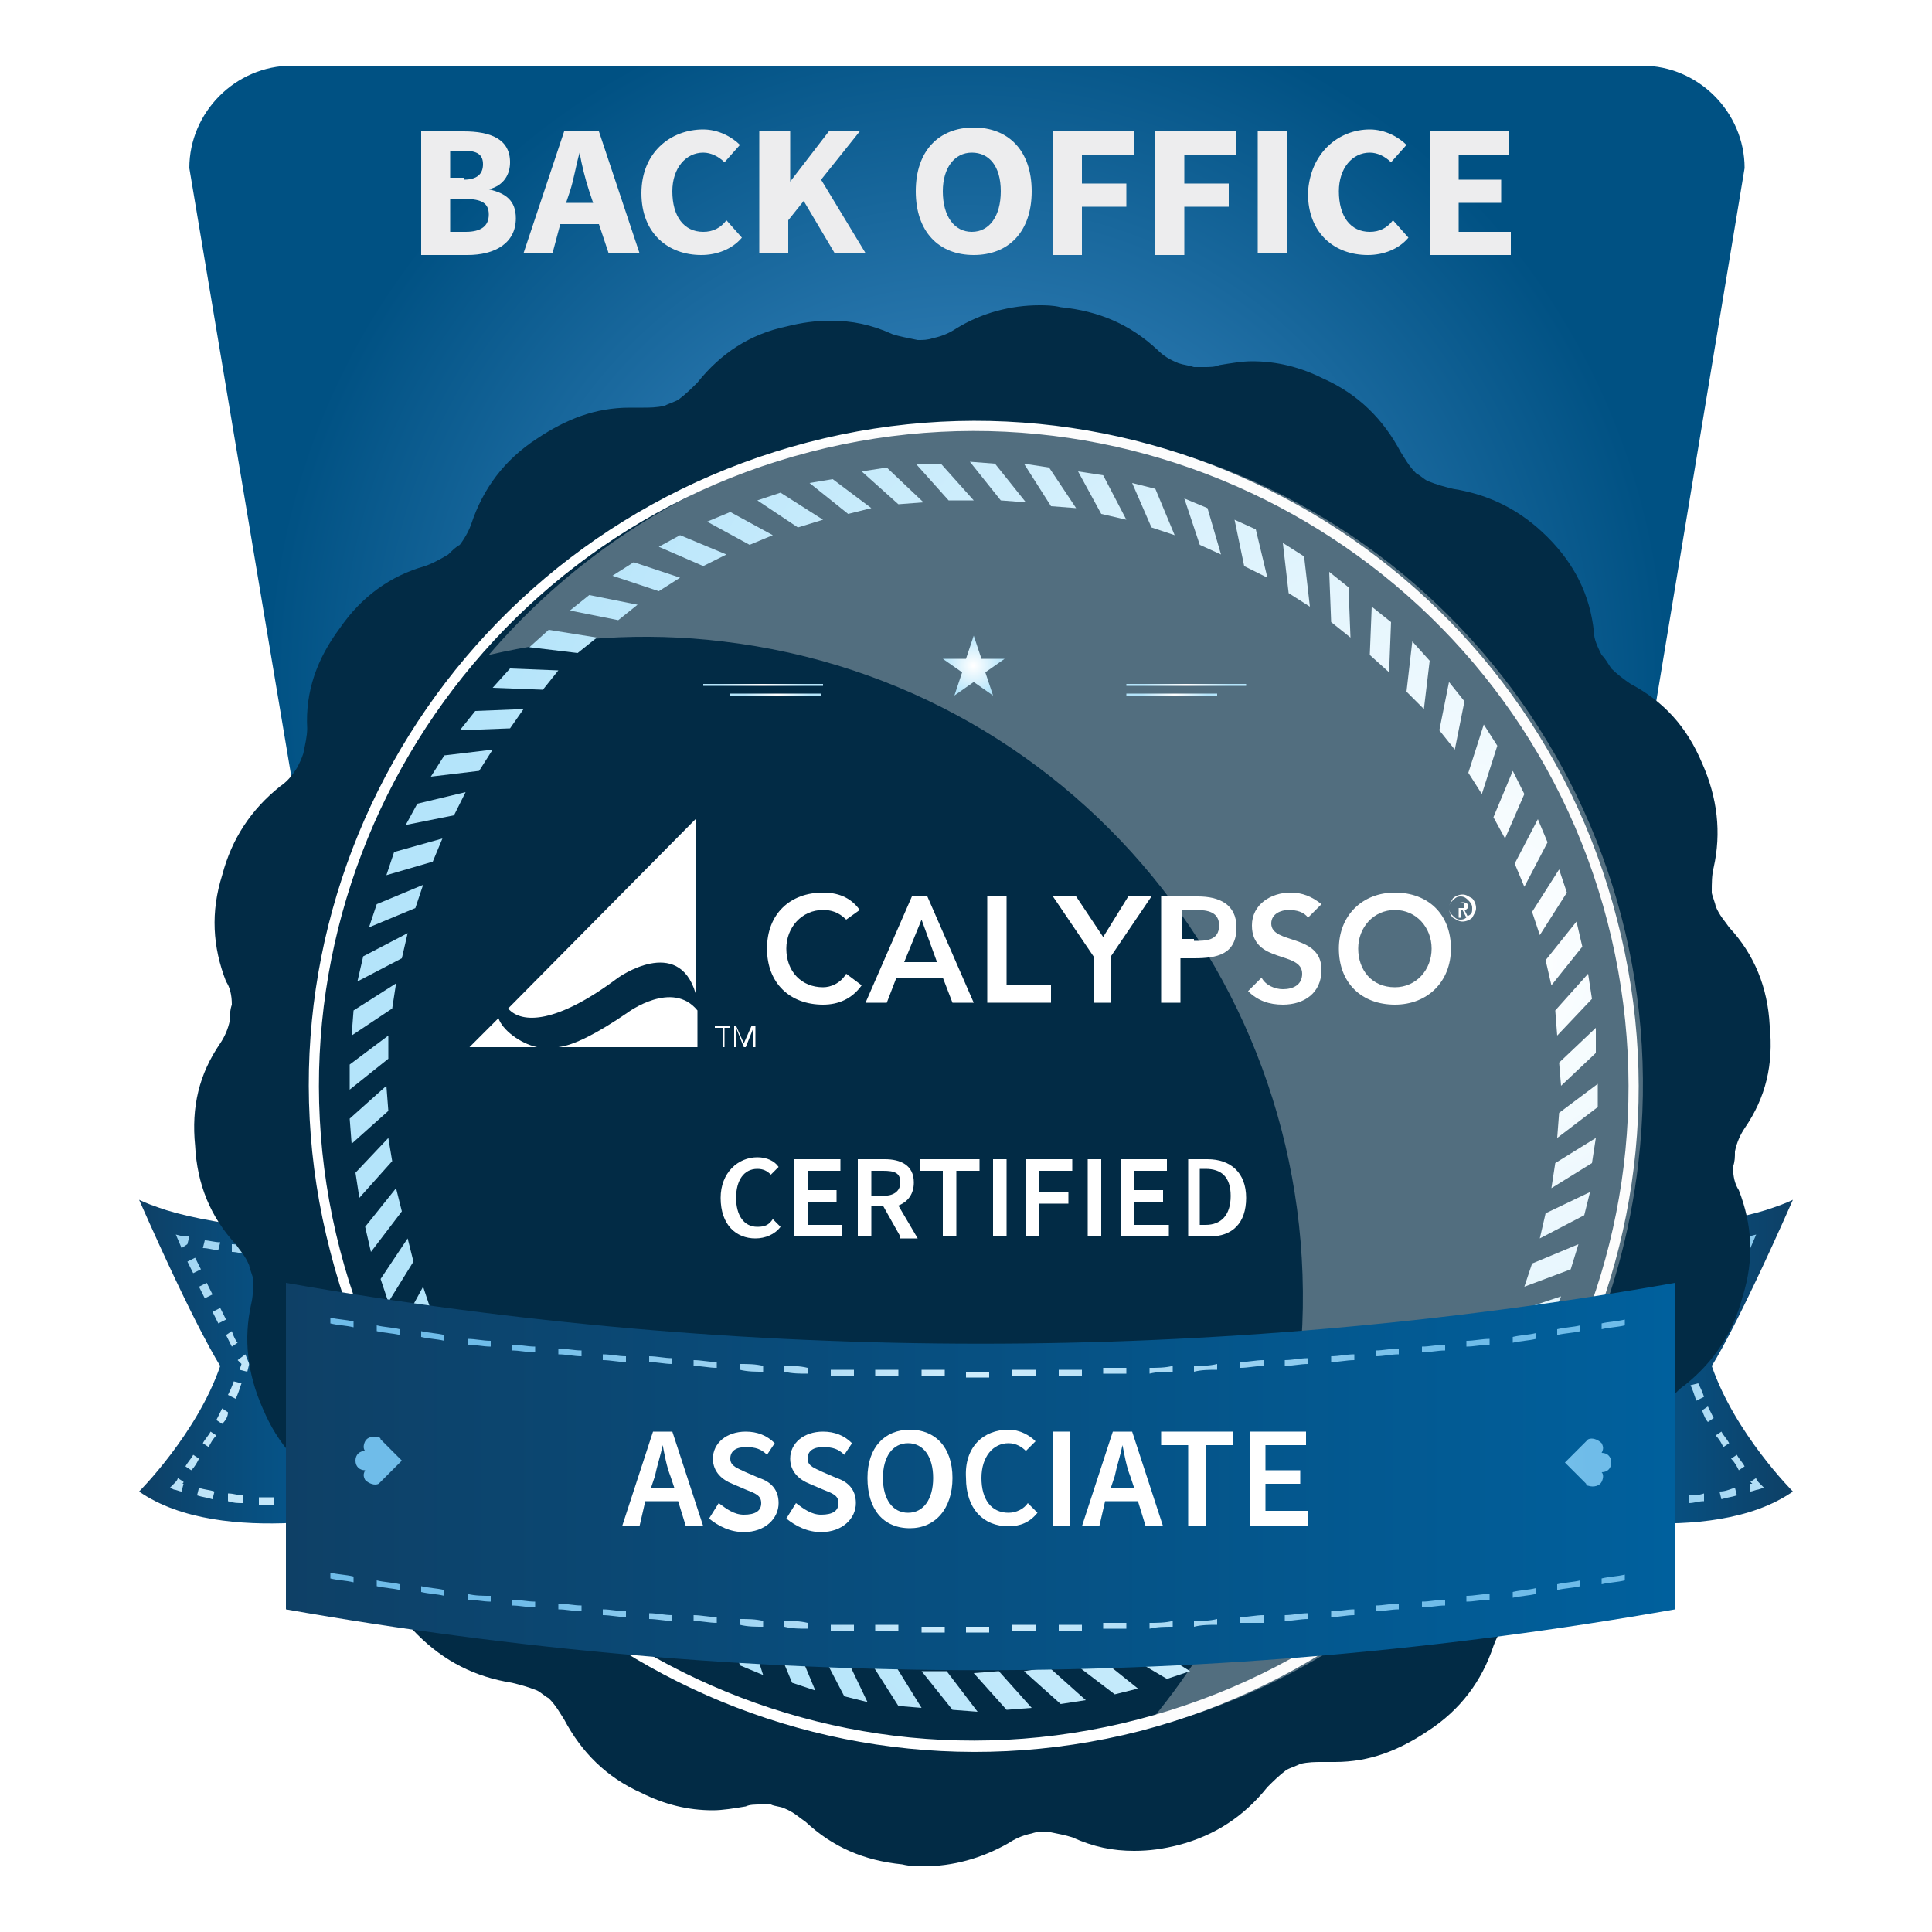 <?xml version="1.0" encoding="utf-8"?>
<!-- Generator: Adobe Illustrator 25.0.0, SVG Export Plug-In . SVG Version: 6.00 Build 0)  -->
<svg version="1.1" id="Layer_1" xmlns="http://www.w3.org/2000/svg" xmlns:xlink="http://www.w3.org/1999/xlink" x="0px" y="0px"
	 viewBox="0 0 100 100" style="enable-background:new 0 0 100 100;" xml:space="preserve">
<style type="text/css">
	.st0{fill:url(#SVGID_1_);}
	.st1{fill:#EDEDEE;}
	.st2{fill:url(#SVGID_2_);}
	.st3{fill:url(#SVGID_3_);}
	.st4{fill:url(#SVGID_4_);}
	.st5{fill:url(#SVGID_5_);}
	.st6{fill:url(#SVGID_6_);}
	.st7{fill:url(#SVGID_7_);}
	.st8{fill:url(#SVGID_8_);}
	.st9{fill:url(#SVGID_9_);}
	.st10{fill:url(#SVGID_10_);}
	.st11{fill:url(#SVGID_11_);}
	.st12{fill:url(#SVGID_12_);}
	.st13{fill:url(#SVGID_13_);}
	.st14{fill:url(#SVGID_14_);}
	.st15{fill:url(#SVGID_15_);}
	.st16{fill:url(#SVGID_16_);}
	.st17{fill:url(#SVGID_17_);}
	.st18{fill:url(#SVGID_18_);}
	.st19{fill:url(#SVGID_19_);}
	.st20{fill:url(#SVGID_20_);}
	.st21{fill:url(#SVGID_21_);}
	.st22{fill:url(#SVGID_22_);}
	.st23{fill:url(#SVGID_23_);}
	.st24{fill:#022B45;}
	.st25{fill:#FFFFFF;}
	.st26{filter:url(#Adobe_OpacityMaskFilter);}
	.st27{filter:url(#Adobe_OpacityMaskFilter_1_);}
	.st28{mask:url(#SVGID_24_);fill:url(#SVGID_25_);}
	.st29{opacity:0.33;fill:url(#SVGID_26_);}
	.st30{fill:url(#SVGID_27_);}
	.st31{fill:url(#SVGID_28_);}
	.st32{fill:url(#SVGID_29_);}
	.st33{fill:url(#SVGID_30_);}
	.st34{fill:url(#SVGID_31_);}
	.st35{fill:url(#SVGID_32_);}
	.st36{fill:url(#SVGID_33_);}
	.st37{fill:url(#SVGID_34_);}
	.st38{fill:url(#SVGID_35_);}
	.st39{fill:url(#SVGID_36_);}
	.st40{fill:url(#SVGID_37_);}
	.st41{fill:url(#SVGID_38_);}
	.st42{fill:url(#SVGID_39_);}
	.st43{fill:url(#SVGID_40_);}
	.st44{fill:url(#SVGID_41_);}
	.st45{fill:url(#SVGID_42_);}
	.st46{fill:url(#SVGID_43_);}
	.st47{fill:url(#SVGID_44_);}
	.st48{fill:url(#SVGID_45_);}
	.st49{fill:url(#SVGID_46_);}
	.st50{fill:url(#SVGID_47_);}
	.st51{fill:url(#SVGID_48_);}
	.st52{fill:url(#SVGID_49_);}
	.st53{fill:url(#SVGID_50_);}
	.st54{fill:url(#SVGID_51_);}
	.st55{fill:url(#SVGID_52_);}
	.st56{fill:url(#SVGID_53_);}
	.st57{fill:url(#SVGID_54_);}
	.st58{fill:url(#SVGID_55_);}
	.st59{fill:url(#SVGID_56_);}
	.st60{fill:url(#SVGID_57_);}
	.st61{fill:url(#SVGID_58_);}
	.st62{fill:url(#SVGID_59_);}
	.st63{fill:url(#SVGID_60_);}
	.st64{fill:url(#SVGID_61_);}
	.st65{fill:url(#SVGID_62_);}
	.st66{fill:url(#SVGID_63_);}
	.st67{fill:url(#SVGID_64_);}
	.st68{fill:url(#SVGID_65_);}
	.st69{fill:url(#SVGID_66_);}
	.st70{fill:url(#SVGID_67_);}
	.st71{fill:url(#SVGID_68_);}
	.st72{fill:url(#SVGID_69_);}
	.st73{fill:url(#SVGID_70_);}
	.st74{fill:url(#SVGID_71_);}
	.st75{fill:url(#SVGID_72_);}
	.st76{fill:url(#SVGID_73_);}
	.st77{fill:url(#SVGID_74_);}
	.st78{fill:url(#SVGID_75_);}
	.st79{fill:url(#SVGID_76_);}
	.st80{fill:url(#SVGID_77_);}
	.st81{fill:url(#SVGID_78_);}
	.st82{fill:url(#SVGID_79_);}
	.st83{fill:url(#SVGID_80_);}
	.st84{fill:url(#SVGID_81_);}
	.st85{fill:url(#SVGID_82_);}
	.st86{fill:url(#SVGID_83_);}
	.st87{fill:url(#SVGID_84_);}
	.st88{fill:url(#SVGID_85_);}
	.st89{fill:url(#SVGID_86_);}
	.st90{fill:url(#SVGID_87_);}
	.st91{fill:url(#SVGID_88_);}
	.st92{fill:url(#SVGID_89_);}
	.st93{fill:url(#SVGID_90_);}
	.st94{fill:url(#SVGID_91_);}
	.st95{fill:url(#SVGID_92_);}
	.st96{fill:url(#SVGID_93_);}
	.st97{fill:url(#SVGID_94_);}
	.st98{fill:url(#SVGID_95_);}
	.st99{fill:url(#SVGID_96_);}
	.st100{fill:url(#SVGID_97_);}
	.st101{fill:url(#SVGID_98_);}
	.st102{fill-rule:evenodd;clip-rule:evenodd;fill:url(#SVGID_99_);}
	.st103{fill-rule:evenodd;clip-rule:evenodd;fill:url(#SVGID_100_);}
	.st104{fill-rule:evenodd;clip-rule:evenodd;fill:url(#SVGID_101_);}
	.st105{fill-rule:evenodd;clip-rule:evenodd;fill:url(#SVGID_102_);}
	.st106{fill-rule:evenodd;clip-rule:evenodd;fill:url(#SVGID_103_);}
	.st107{fill:url(#SVGID_104_);}
	.st108{fill:url(#SVGID_105_);}
	.st109{fill:url(#SVGID_106_);}
	.st110{fill-rule:evenodd;clip-rule:evenodd;fill:url(#SVGID_107_);}
	.st111{fill-rule:evenodd;clip-rule:evenodd;fill:url(#SVGID_108_);}
</style>
<g>
	<radialGradient id="SVGID_1_" cx="50.082" cy="35.27" r="36.301" gradientUnits="userSpaceOnUse">
		<stop  offset="3.067480e-02" style="stop-color:#4A95D0"/>
		<stop  offset="1" style="stop-color:#005183"/>
	</radialGradient>
	<path class="st0" d="M76.2,67.1H24c-2.9,0-5.3-2.4-5.3-5.3L9.8,8.7c0-2.9,2.4-5.3,5.3-5.3H85c2.9,0,5.3,2.4,5.3,5.3l-8.8,53.1
		C81.5,64.7,79.1,67.1,76.2,67.1z"/>
	<g>
		<g>
			<path class="st1" d="M21.8,6.8H24c1.4,0,2.4,0.4,2.4,1.6c0,0.6-0.3,1.2-1.1,1.4v0c0.9,0.2,1.4,0.6,1.4,1.5c0,1.3-1.1,1.9-2.5,1.9
				h-2.4V6.8z M24,9.3c0.7,0,1-0.3,1-0.8s-0.3-0.7-1-0.7h-0.7v1.4H24z M24.1,12c0.8,0,1.2-0.3,1.2-0.9c0-0.6-0.4-0.8-1.2-0.8h-0.8
				V12H24.1z"/>
			<path class="st1" d="M31,11.6h-2l-0.4,1.5h-1.5l2.1-6.3h1.8l2.1,6.3h-1.6L31,11.6z M30.7,10.5l-0.2-0.6c-0.2-0.6-0.4-1.4-0.5-2h0
				c-0.2,0.7-0.3,1.4-0.5,2l-0.2,0.6H30.7z"/>
			<path class="st1" d="M36.4,6.7c0.8,0,1.5,0.4,1.9,0.8l-0.8,0.9c-0.3-0.3-0.7-0.5-1.1-0.5c-0.9,0-1.6,0.8-1.6,2
				c0,1.3,0.6,2.1,1.6,2.1c0.5,0,0.9-0.2,1.2-0.6l0.8,0.9c-0.5,0.6-1.3,0.9-2.1,0.9c-1.7,0-3.1-1.1-3.1-3.2
				C33.2,7.9,34.7,6.7,36.4,6.7z"/>
			<path class="st1" d="M39.4,6.8h1.5v2.6h0l2-2.6h1.6l-2,2.5l2.3,3.8h-1.6l-1.6-2.7l-0.8,1v1.7h-1.5V6.8z"/>
			<path class="st1" d="M47.4,9.9c0-2.1,1.2-3.3,3-3.3s3,1.2,3,3.3c0,2.1-1.2,3.3-3,3.3S47.4,12,47.4,9.9z M51.8,9.9
				c0-1.3-0.6-2-1.5-2c-0.9,0-1.5,0.8-1.5,2c0,1.3,0.6,2.1,1.5,2.1C51.2,12,51.8,11.2,51.8,9.9z"/>
			<path class="st1" d="M54.6,6.8h4.1V8H56v1.5h2.3v1.2H56v2.5h-1.5V6.8z"/>
			<path class="st1" d="M59.8,6.8H64V8h-2.7v1.5h2.3v1.2h-2.3v2.5h-1.5V6.8z"/>
			<path class="st1" d="M65.1,6.8h1.5v6.3h-1.5V6.8z"/>
			<path class="st1" d="M70.9,6.7c0.8,0,1.5,0.4,1.9,0.8l-0.8,0.9c-0.3-0.3-0.7-0.5-1.1-0.5c-0.9,0-1.6,0.8-1.6,2
				c0,1.3,0.6,2.1,1.6,2.1c0.5,0,0.9-0.2,1.2-0.6l0.8,0.9c-0.5,0.6-1.3,0.9-2.1,0.9c-1.7,0-3.1-1.1-3.1-3.2
				C67.8,7.9,69.3,6.7,70.9,6.7z"/>
			<path class="st1" d="M74,6.8h4.1V8h-2.6v1.3h2.2v1.2h-2.2v1.5h2.7v1.2H74V6.8z"/>
		</g>
	</g>
	<g>
		<linearGradient id="SVGID_2_" gradientUnits="userSpaceOnUse" x1="7.201" y1="70.467" x2="19.788" y2="70.467">
			<stop  offset="0" style="stop-color:#0E4066"/>
			<stop  offset="1" style="stop-color:#00609D"/>
		</linearGradient>
		<path class="st2" d="M7.2,62.1c0,0,0.4,0.2,1,0.4c1.9,0.7,8.5,2,11.6,0v15.7c0,0-8.3,2-12.6-1c0,0,3-3,4.2-6.5
			C11.4,70.7,10.2,68.9,7.2,62.1z"/>
		<g>
			<g>
				<radialGradient id="SVGID_3_" cx="14.129" cy="74.428" r="21.31" gradientUnits="userSpaceOnUse">
					<stop  offset="0" style="stop-color:#D4EFFC"/>
					<stop  offset="1" style="stop-color:#6FBCE9"/>
				</radialGradient>
				<path class="st3" d="M9.4,77.2c-0.1,0-0.3-0.1-0.4-0.1L8.8,77l0.2-0.2c0.1-0.1,0.2-0.2,0.2-0.3l0.3,0.2c0,0,0,0.1-0.1,0.1
					c0,0,0.1,0,0.1,0L9.4,77.2z"/>
			</g>
			<g>
				<radialGradient id="SVGID_4_" cx="14.13" cy="74.426" r="21.317" gradientUnits="userSpaceOnUse">
					<stop  offset="0" style="stop-color:#D4EFFC"/>
					<stop  offset="1" style="stop-color:#6FBCE9"/>
				</radialGradient>
				<path class="st4" d="M9.9,76.1l-0.3-0.2c0.1-0.2,0.3-0.4,0.4-0.6l0.3,0.2C10.2,75.7,10.1,75.9,9.9,76.1z M10.8,74.9l-0.3-0.2
					c0.1-0.2,0.3-0.4,0.4-0.6l0.3,0.2C11,74.5,10.9,74.7,10.8,74.9z M11.5,73.7l-0.3-0.2c0.1-0.2,0.2-0.4,0.3-0.6l0.3,0.2
					C11.8,73.3,11.7,73.5,11.5,73.7z M12.2,72.4l-0.4-0.2c0.1-0.2,0.2-0.4,0.3-0.7l0.4,0.1C12.4,71.9,12.3,72.2,12.2,72.4z"/>
			</g>
			<g>
				<radialGradient id="SVGID_5_" cx="14.129" cy="74.426" r="21.319" gradientUnits="userSpaceOnUse">
					<stop  offset="0" style="stop-color:#D4EFFC"/>
					<stop  offset="1" style="stop-color:#6FBCE9"/>
				</radialGradient>
				<polygon class="st5" points="12.8,71 12.4,70.9 12.5,70.6 12.3,70.4 12.7,70.1 12.9,70.6 				"/>
			</g>
			<g>
				<radialGradient id="SVGID_6_" cx="14.13" cy="74.424" r="21.313" gradientUnits="userSpaceOnUse">
					<stop  offset="0" style="stop-color:#D4EFFC"/>
					<stop  offset="1" style="stop-color:#6FBCE9"/>
				</radialGradient>
				<path class="st6" d="M12,69.7c-0.1-0.2-0.2-0.4-0.3-0.6l0.3-0.2c0.1,0.3,0.2,0.5,0.3,0.6L12,69.7z M11.3,68.5
					c-0.1-0.2-0.2-0.4-0.3-0.6l0.4-0.2c0.1,0.2,0.2,0.4,0.3,0.6L11.3,68.5z M10.6,67.2c-0.1-0.2-0.2-0.4-0.3-0.6l0.4-0.2
					c0.1,0.2,0.2,0.4,0.3,0.6L10.6,67.2z M10,65.9c-0.1-0.2-0.2-0.4-0.3-0.6l0.4-0.2c0.1,0.2,0.2,0.4,0.3,0.6L10,65.9z"/>
			</g>
			<g>
				<radialGradient id="SVGID_7_" cx="14.13" cy="74.416" r="21.3" gradientUnits="userSpaceOnUse">
					<stop  offset="0" style="stop-color:#D4EFFC"/>
					<stop  offset="1" style="stop-color:#6FBCE9"/>
				</radialGradient>
				<path class="st7" d="M9.4,64.6l-0.3-0.7l0.4,0.1C9.6,64,9.7,64,9.8,64l-0.1,0.4l0,0l0,0c0,0,0,0,0,0L9.4,64.6z"/>
			</g>
			<g>
				<radialGradient id="SVGID_8_" cx="14.129" cy="74.421" r="21.306" gradientUnits="userSpaceOnUse">
					<stop  offset="0" style="stop-color:#D4EFFC"/>
					<stop  offset="1" style="stop-color:#6FBCE9"/>
				</radialGradient>
				<path class="st8" d="M15.2,65l0-0.4c0.3,0,0.5,0,0.8,0l0,0.4C15.7,65,15.4,65,15.2,65z M14.4,65c-0.3,0-0.5,0-0.8,0l0-0.4
					c0.3,0,0.5,0,0.8,0L14.4,65z M16.7,64.9l0-0.4c0.3,0,0.5-0.1,0.8-0.1l0.1,0.4C17.2,64.8,17,64.9,16.7,64.9z M12.8,64.9
					c-0.3,0-0.5-0.1-0.8-0.1l0-0.4c0.3,0,0.5,0.1,0.8,0.1L12.8,64.9z M11.3,64.7c-0.3,0-0.5-0.1-0.8-0.1l0.1-0.4
					c0.2,0,0.5,0.1,0.8,0.1L11.3,64.7z"/>
			</g>
			<g>
				<radialGradient id="SVGID_9_" cx="14.13" cy="74.425" r="21.315" gradientUnits="userSpaceOnUse">
					<stop  offset="0" style="stop-color:#D4EFFC"/>
					<stop  offset="1" style="stop-color:#6FBCE9"/>
				</radialGradient>
				<path class="st9" d="M18.8,64.7h-0.4v-0.1c0,0-0.1,0-0.1,0l-0.1-0.4c0.1,0,0.2-0.1,0.4-0.1l0.3-0.1V64.7z"/>
			</g>
			<g>
				<radialGradient id="SVGID_10_" cx="14.129" cy="74.426" r="21.316" gradientUnits="userSpaceOnUse">
					<stop  offset="0" style="stop-color:#D4EFFC"/>
					<stop  offset="1" style="stop-color:#6FBCE9"/>
				</radialGradient>
				<path class="st10" d="M18.8,76h-0.4v-0.8h0.4V76z M18.8,74.4h-0.4v-0.8h0.4V74.4z M18.8,72.8h-0.4V72h0.4V72.8z M18.8,71.2h-0.4
					v-0.8h0.4V71.2z M18.8,69.6h-0.4v-0.8h0.4V69.6z M18.8,68h-0.4v-0.8h0.4V68z M18.8,66.4h-0.4v-0.8h0.4V66.4z"/>
			</g>
			<g>
				<radialGradient id="SVGID_11_" cx="14.13" cy="74.426" r="21.312" gradientUnits="userSpaceOnUse">
					<stop  offset="0" style="stop-color:#D4EFFC"/>
					<stop  offset="1" style="stop-color:#6FBCE9"/>
				</radialGradient>
				<path class="st11" d="M18.3,77.5l-0.1-0.4c0.1,0,0.2,0,0.2,0v-0.2h0.4v0.6l-0.2,0C18.5,77.5,18.4,77.5,18.3,77.5z"/>
			</g>
			<g>
				<radialGradient id="SVGID_12_" cx="14.129" cy="74.425" r="21.316" gradientUnits="userSpaceOnUse">
					<stop  offset="0" style="stop-color:#D4EFFC"/>
					<stop  offset="1" style="stop-color:#6FBCE9"/>
				</radialGradient>
				<path class="st12" d="M14,77.9c-0.2,0-0.4,0-0.6,0l0-0.4c0.2,0,0.4,0,0.6,0l0.2,0l0,0.4L14,77.9z M15,77.8l0-0.4
					c0.3,0,0.5,0,0.8-0.1l0,0.4C15.6,77.8,15.3,77.8,15,77.8z M12.6,77.8c-0.3,0-0.5,0-0.8-0.1l0-0.4c0.3,0,0.5,0.1,0.8,0.1
					L12.6,77.8z M16.6,77.7l0-0.4c0.3,0,0.5-0.1,0.8-0.1l0.1,0.4C17.2,77.7,16.9,77.7,16.6,77.7z M11,77.6c-0.3-0.1-0.5-0.1-0.8-0.2
					l0.1-0.4c0.2,0.1,0.5,0.1,0.8,0.2L11,77.6z"/>
			</g>
		</g>
	</g>
	<g>
		
			<linearGradient id="SVGID_13_" gradientUnits="userSpaceOnUse" x1="1034.531" y1="70.467" x2="1047.119" y2="70.467" gradientTransform="matrix(-1 0 0 1 1127.33 0)">
			<stop  offset="0" style="stop-color:#0E4066"/>
			<stop  offset="1" style="stop-color:#00609D"/>
		</linearGradient>
		<path class="st13" d="M92.8,62.1c0,0-0.4,0.2-1,0.4c-1.9,0.7-8.5,2-11.6,0v15.7c0,0,8.3,2,12.6-1c0,0-3-3-4.2-6.5
			C88.6,70.7,89.8,68.9,92.8,62.1z"/>
		<g>
			<g>
				<radialGradient id="SVGID_14_" cx="93.192" cy="73.398" r="12.989" gradientUnits="userSpaceOnUse">
					<stop  offset="0" style="stop-color:#D4EFFC"/>
					<stop  offset="1" style="stop-color:#6FBCE9"/>
				</radialGradient>
				<path class="st14" d="M90.6,77.2c0.1,0,0.3-0.1,0.4-0.1l0.3-0.1l-0.2-0.2c-0.1-0.1-0.2-0.2-0.2-0.3l-0.3,0.2
					c0,0,0.1,0.1,0.1,0.1c0,0-0.1,0-0.1,0L90.6,77.2z"/>
			</g>
			<g>
				<radialGradient id="SVGID_15_" cx="93.191" cy="73.395" r="12.997" gradientUnits="userSpaceOnUse">
					<stop  offset="0" style="stop-color:#D4EFFC"/>
					<stop  offset="1" style="stop-color:#6FBCE9"/>
				</radialGradient>
				<path class="st15" d="M89.6,75.5l0.3-0.2c0.1,0.2,0.3,0.4,0.4,0.6l-0.3,0.2C89.9,75.9,89.8,75.7,89.6,75.5z M88.8,74.3l0.3-0.2
					c0.1,0.2,0.3,0.4,0.4,0.6l-0.3,0.2C89.1,74.7,89,74.5,88.8,74.3z M88.1,73l0.3-0.2c0.1,0.2,0.2,0.4,0.3,0.6l-0.3,0.2
					C88.3,73.5,88.2,73.3,88.1,73z M87.5,71.7l0.4-0.1c0.1,0.2,0.2,0.4,0.3,0.7l-0.4,0.2C87.7,72.2,87.6,71.9,87.5,71.7z"/>
			</g>
			<g>
				<radialGradient id="SVGID_16_" cx="93.191" cy="73.395" r="12.997" gradientUnits="userSpaceOnUse">
					<stop  offset="0" style="stop-color:#D4EFFC"/>
					<stop  offset="1" style="stop-color:#6FBCE9"/>
				</radialGradient>
				<polygon class="st16" points="87.2,71 87.6,70.9 87.5,70.6 87.7,70.4 87.3,70.1 87.1,70.6 				"/>
			</g>
			<g>
				<radialGradient id="SVGID_17_" cx="93.191" cy="73.394" r="12.996" gradientUnits="userSpaceOnUse">
					<stop  offset="0" style="stop-color:#D4EFFC"/>
					<stop  offset="1" style="stop-color:#6FBCE9"/>
				</radialGradient>
				<path class="st17" d="M87.7,69.5c0.1-0.2,0.2-0.4,0.3-0.6l0.3,0.2c-0.1,0.3-0.3,0.5-0.3,0.6L87.7,69.5z M88.4,68.3
					c0.1-0.2,0.2-0.4,0.3-0.6l0.4,0.2c-0.1,0.2-0.2,0.4-0.3,0.6L88.4,68.3z M89,67c0.1-0.2,0.2-0.4,0.3-0.6l0.4,0.2
					c-0.1,0.2-0.2,0.4-0.3,0.6L89,67z M89.6,65.7c0.1-0.2,0.2-0.4,0.3-0.6l0.4,0.2c-0.1,0.2-0.2,0.4-0.3,0.6L89.6,65.7z"/>
			</g>
			<g>
				<radialGradient id="SVGID_18_" cx="93.191" cy="73.387" r="12.986" gradientUnits="userSpaceOnUse">
					<stop  offset="0" style="stop-color:#D4EFFC"/>
					<stop  offset="1" style="stop-color:#6FBCE9"/>
				</radialGradient>
				<path class="st18" d="M90.6,64.6l0.3-0.7l-0.4,0.1c-0.1,0-0.2,0.1-0.4,0.1l0.1,0.4l0,0l0,0c0,0,0,0,0,0L90.6,64.6z"/>
			</g>
			<g>
				<radialGradient id="SVGID_19_" cx="93.191" cy="73.39" r="12.988" gradientUnits="userSpaceOnUse">
					<stop  offset="0" style="stop-color:#D4EFFC"/>
					<stop  offset="1" style="stop-color:#6FBCE9"/>
				</radialGradient>
				<path class="st19" d="M84.1,65l0-0.4c0.2,0,0.5,0,0.8,0l0,0.4C84.6,65,84.3,65,84.1,65z M85.6,64.6c0.3,0,0.5,0,0.8,0l0,0.4
					c-0.3,0-0.5,0-0.8,0L85.6,64.6z M82.5,64.8l0.1-0.4c0.2,0,0.5,0.1,0.8,0.1l0,0.4C83,64.9,82.8,64.8,82.5,64.8z M87.1,64.5
					c0.3,0,0.5-0.1,0.8-0.1l0,0.4c-0.3,0-0.5,0.1-0.8,0.1L87.1,64.5z M88.7,64.3c0.3,0,0.5-0.1,0.8-0.1l0.1,0.4
					c-0.2,0-0.5,0.1-0.8,0.1L88.7,64.3z"/>
			</g>
			<g>
				<radialGradient id="SVGID_20_" cx="93.191" cy="73.394" r="12.997" gradientUnits="userSpaceOnUse">
					<stop  offset="0" style="stop-color:#D4EFFC"/>
					<stop  offset="1" style="stop-color:#6FBCE9"/>
				</radialGradient>
				<path class="st20" d="M81.2,64.7h0.4v-0.1c0,0,0.1,0,0.1,0l0.1-0.4c-0.1,0-0.3-0.1-0.4-0.1l-0.3-0.1V64.7z"/>
			</g>
			<g>
				<radialGradient id="SVGID_21_" cx="93.191" cy="73.395" r="12.997" gradientUnits="userSpaceOnUse">
					<stop  offset="0" style="stop-color:#D4EFFC"/>
					<stop  offset="1" style="stop-color:#6FBCE9"/>
				</radialGradient>
				<path class="st21" d="M81.2,75.2h0.4V76h-0.4V75.2z M81.2,73.6h0.4v0.8h-0.4V73.6z M81.2,72h0.4v0.8h-0.4V72z M81.2,70.4h0.4
					v0.8h-0.4V70.4z M81.2,68.8h0.4v0.8h-0.4V68.8z M81.2,67.2h0.4V68h-0.4V67.2z M81.2,65.5h0.4v0.8h-0.4V65.5z"/>
			</g>
			<g>
				<radialGradient id="SVGID_22_" cx="93.191" cy="73.396" r="12.996" gradientUnits="userSpaceOnUse">
					<stop  offset="0" style="stop-color:#D4EFFC"/>
					<stop  offset="1" style="stop-color:#6FBCE9"/>
				</radialGradient>
				<path class="st22" d="M81.7,77.5l0.1-0.4c-0.1,0-0.2,0-0.2,0v-0.2h-0.4v0.6l0.2,0C81.5,77.5,81.6,77.5,81.7,77.5z"/>
			</g>
			<g>
				<radialGradient id="SVGID_23_" cx="93.191" cy="73.395" r="12.997" gradientUnits="userSpaceOnUse">
					<stop  offset="0" style="stop-color:#D4EFFC"/>
					<stop  offset="1" style="stop-color:#6FBCE9"/>
				</radialGradient>
				<path class="st23" d="M85.8,77.9l0-0.4l0.2,0c0.2,0,0.4,0,0.6,0l0,0.4c-0.2,0-0.4,0-0.6,0L85.8,77.9z M84.2,77.8l0-0.4
					c0.3,0,0.5,0,0.8,0.1l0,0.4C84.7,77.8,84.4,77.8,84.2,77.8z M87.4,77.4c0.3,0,0.5,0,0.8-0.1l0,0.4c-0.3,0-0.5,0.1-0.8,0.1
					L87.4,77.4z M82.5,77.6l0.1-0.4c0.2,0,0.5,0.1,0.8,0.1l0,0.4C83.1,77.7,82.8,77.7,82.5,77.6z M89,77.2c0.3,0,0.5-0.1,0.8-0.2
					l0.1,0.4c-0.3,0.1-0.5,0.1-0.8,0.2L89,77.2z"/>
			</g>
		</g>
	</g>
	<path class="st24" d="M47.8,96.6c-0.3,0-0.7,0-1.1-0.1c-2-0.2-3.6-0.9-5-2.2c-0.3-0.2-0.6-0.5-1.1-0.7c-0.2-0.1-0.5-0.1-0.7-0.2
		c-0.2,0-0.3,0-0.5,0c-0.3,0-0.6,0-0.8,0.1c-0.6,0.1-1.2,0.2-1.7,0.2c-1.3,0-2.5-0.3-3.7-0.9c-1.8-0.8-3.1-2.1-4-3.8
		c-0.2-0.3-0.4-0.7-0.8-1.1c-0.2-0.1-0.4-0.3-0.6-0.4c-0.5-0.2-0.9-0.3-1.3-0.4c-1.9-0.3-3.5-1.1-4.9-2.5c-1.4-1.4-2.2-3-2.4-4.9
		c0-0.4-0.2-0.8-0.4-1.2c-0.2-0.2-0.3-0.5-0.5-0.7c-0.3-0.3-0.7-0.6-1-0.8c-1.7-0.9-2.9-2.2-3.7-4.1c-0.8-1.8-1-3.6-0.6-5.4
		c0.1-0.4,0.1-0.8,0.1-1.3c0-0.1-0.2-0.6-0.2-0.7c-0.2-0.5-0.5-0.8-0.7-1.1c-1.3-1.4-2-3.1-2.1-5.1c-0.2-2,0.2-3.7,1.3-5.3
		c0.2-0.3,0.4-0.7,0.5-1.2c0-0.3,0-0.5,0.1-0.8c0-0.5-0.1-0.9-0.3-1.2c-0.7-1.8-0.8-3.6-0.2-5.5c0.5-1.9,1.5-3.4,3-4.6
		c0.3-0.2,0.6-0.5,0.9-1c0.1-0.2,0.2-0.4,0.3-0.7c0.1-0.5,0.2-0.9,0.2-1.3c-0.1-1.9,0.5-3.6,1.7-5.2c1.1-1.6,2.6-2.7,4.4-3.2
		c0.3-0.1,0.7-0.3,1.2-0.6c0.2-0.2,0.4-0.4,0.6-0.5c0.3-0.4,0.5-0.8,0.6-1.1c0.6-1.8,1.7-3.3,3.4-4.4c1.5-1,3-1.6,4.8-1.6
		c0.2,0,0.3,0,0.5,0c0.1,0,0.1,0,0.2,0c0.3,0,0.7,0,1.1-0.1c0.2-0.1,0.5-0.2,0.7-0.3c0.4-0.3,0.7-0.6,1-0.9c1.2-1.5,2.7-2.5,4.6-2.9
		c0.8-0.2,1.5-0.3,2.3-0.3c1.1,0,2.1,0.2,3.2,0.7c0.3,0.1,0.8,0.2,1.3,0.3c0.3,0,0.5,0,0.8-0.1c0.5-0.1,0.9-0.3,1.2-0.5
		c1.3-0.8,2.8-1.2,4.3-1.2c0.3,0,0.7,0,1.1,0.1c2,0.2,3.6,0.9,5,2.2c0.3,0.3,0.6,0.5,1.1,0.7c0.3,0.1,0.5,0.1,0.8,0.2
		c0.2,0,0.3,0,0.5,0c0.3,0,0.6,0,0.8-0.1c0.6-0.1,1.2-0.2,1.7-0.2c1.3,0,2.5,0.3,3.7,0.9c1.8,0.8,3.1,2.1,4,3.8
		c0.2,0.3,0.4,0.7,0.8,1.1c0.2,0.1,0.4,0.3,0.6,0.4c0.5,0.2,0.9,0.3,1.3,0.4c1.9,0.3,3.5,1.1,4.9,2.5c1.4,1.4,2.2,3,2.4,4.9
		c0,0.4,0.2,0.8,0.4,1.2c0.2,0.2,0.3,0.4,0.5,0.7c0.3,0.3,0.7,0.6,1,0.8c1.7,0.9,2.9,2.2,3.7,4.1c0.8,1.8,1,3.6,0.6,5.4
		c-0.1,0.4-0.1,0.8-0.1,1.3c0,0.1,0.2,0.6,0.2,0.7c0.2,0.5,0.5,0.8,0.7,1.1c1.3,1.4,2,3.1,2.1,5.1c0.2,2-0.2,3.7-1.3,5.3
		c-0.2,0.3-0.4,0.7-0.5,1.2c0,0.3,0,0.5-0.1,0.8c0,0.5,0.1,0.9,0.3,1.2c0.7,1.8,0.8,3.6,0.2,5.5c-0.5,1.9-1.5,3.4-3,4.6
		c-0.3,0.2-0.6,0.5-0.9,1c-0.1,0.2-0.2,0.4-0.3,0.6c-0.1,0.5-0.2,0.9-0.2,1.3c0.1,1.9-0.5,3.6-1.7,5.2c-1.1,1.6-2.6,2.7-4.4,3.2
		c-0.3,0.1-0.7,0.3-1.2,0.6c-0.2,0.2-0.4,0.4-0.6,0.5c-0.3,0.4-0.5,0.8-0.6,1.1c-0.6,1.8-1.7,3.3-3.4,4.4c-1.5,1-3,1.6-4.8,1.6l0,0
		c-0.2,0-0.3,0-0.5,0c-0.1,0-0.1,0-0.2,0c-0.3,0-0.7,0-1.1,0.1c-0.2,0.1-0.5,0.2-0.7,0.3c-0.4,0.3-0.7,0.6-1,0.9
		c-1.2,1.5-2.7,2.5-4.6,3c-0.8,0.2-1.5,0.3-2.3,0.3c-1.1,0-2.1-0.2-3.2-0.7c-0.3-0.1-0.8-0.2-1.3-0.3c-0.3,0-0.5,0-0.8,0.1
		c-0.5,0.1-0.9,0.3-1.2,0.5C50.8,96.2,49.3,96.6,47.8,96.6z"/>
	<path class="st25" d="M41.8,22.9c-18.4,4.8-29.5,23.5-24.7,41.9C21.8,83.2,40.6,94.3,59,89.6C77.4,84.8,88.5,66,83.7,47.6
		C79,29.2,60.2,18.1,41.8,22.9z M58.9,89c-18.1,4.7-36.6-6.2-41.3-24.3c-4.7-18.1,6.2-36.6,24.3-41.3c18.1-4.7,36.6,6.2,41.3,24.3
		C87.9,65.9,77,84.3,58.9,89z"/>
	<defs>
		<filter id="Adobe_OpacityMaskFilter" filterUnits="userSpaceOnUse" x="25.3" y="22" width="59.8" height="67.4">
			<feFlood  style="flood-color:white;flood-opacity:1" result="back"/>
			<feBlend  in="SourceGraphic" in2="back" mode="normal"/>
		</filter>
	</defs>
	<mask maskUnits="userSpaceOnUse" x="25.3" y="22" width="59.8" height="67.4" id="SVGID_24_">
		<g class="st26">
			<defs>
				<filter id="Adobe_OpacityMaskFilter_1_" filterUnits="userSpaceOnUse" x="25.3" y="22" width="59.8" height="67.4">
					<feFlood  style="flood-color:white;flood-opacity:1" result="back"/>
					<feBlend  in="SourceGraphic" in2="back" mode="normal"/>
				</filter>
			</defs>
			<mask maskUnits="userSpaceOnUse" x="25.3" y="22" width="59.8" height="67.4" id="SVGID_24_">
				<g class="st27">
				</g>
			</mask>
			
				<linearGradient id="SVGID_25_" gradientUnits="userSpaceOnUse" x1="77.759" y1="15.8" x2="115.499" y2="87.245" gradientTransform="matrix(-0.134 1.146 -1.189 -0.139 126.104 -47.63)">
				<stop  offset="0" style="stop-color:#FFFFFF"/>
				<stop  offset="5.383337e-02" style="stop-color:#E0E0E0"/>
				<stop  offset="0.155" style="stop-color:#ACACAC"/>
				<stop  offset="0.261" style="stop-color:#7E7E7E"/>
				<stop  offset="0.369" style="stop-color:#575757"/>
				<stop  offset="0.48" style="stop-color:#383838"/>
				<stop  offset="0.595" style="stop-color:#1F1F1F"/>
				<stop  offset="0.716" style="stop-color:#0E0E0E"/>
				<stop  offset="0.845" style="stop-color:#030303"/>
				<stop  offset="1" style="stop-color:#000000"/>
			</linearGradient>
			<path class="st28" d="M37.4,33.2c18.7,2.2,32,19.2,29.8,38c-0.8,7-3.7,13.3-8,18.3c13.4-3.3,23.9-14.7,25.6-29.3
				c2.2-18.8-11.1-35.8-29.8-38c-11.7-1.4-22.6,3.4-29.7,11.7C29.2,33,33.3,32.7,37.4,33.2z"/>
		</g>
	</mask>
	
		<linearGradient id="SVGID_26_" gradientUnits="userSpaceOnUse" x1="77.759" y1="15.8" x2="115.499" y2="87.245" gradientTransform="matrix(-0.134 1.146 -1.189 -0.139 126.104 -47.63)">
		<stop  offset="0" style="stop-color:#F5F5F5"/>
		<stop  offset="7.761335e-02" style="stop-color:#F5F5F5"/>
		<stop  offset="1" style="stop-color:#F5F5F5"/>
	</linearGradient>
	<path class="st29" d="M37.4,33.2c18.7,2.2,32,19.2,29.8,38c-0.8,7-3.7,13.3-8,18.3c13.4-3.3,23.9-14.7,25.6-29.3
		c2.2-18.8-11.1-35.8-29.8-38c-11.7-1.4-22.6,3.4-29.7,11.7C29.2,33,33.3,32.7,37.4,33.2z"/>
	<g>
		<radialGradient id="SVGID_27_" cx="76.216" cy="49.475" r="52.991" gradientUnits="userSpaceOnUse">
			<stop  offset="2.453990e-02" style="stop-color:#FFFFFF"/>
			<stop  offset="1" style="stop-color:#B4E4FA"/>
		</radialGradient>
		<polygon class="st30" points="50.4,25.9 48.7,24 47.4,24 49.1,25.9 		"/>
		<radialGradient id="SVGID_28_" cx="76.214" cy="49.475" r="52.989" gradientUnits="userSpaceOnUse">
			<stop  offset="2.453990e-02" style="stop-color:#FFFFFF"/>
			<stop  offset="1" style="stop-color:#B4E4FA"/>
		</radialGradient>
		<polygon class="st31" points="47.8,26 45.9,24.2 44.6,24.4 46.5,26.1 		"/>
		<radialGradient id="SVGID_29_" cx="76.214" cy="49.475" r="52.989" gradientUnits="userSpaceOnUse">
			<stop  offset="2.453990e-02" style="stop-color:#FFFFFF"/>
			<stop  offset="1" style="stop-color:#B4E4FA"/>
		</radialGradient>
		<polygon class="st32" points="45.1,26.3 43.1,24.8 41.9,25 43.9,26.6 		"/>
		<radialGradient id="SVGID_30_" cx="76.22" cy="49.476" r="52.996" gradientUnits="userSpaceOnUse">
			<stop  offset="2.453990e-02" style="stop-color:#FFFFFF"/>
			<stop  offset="1" style="stop-color:#B4E4FA"/>
		</radialGradient>
		<polygon class="st33" points="42.6,26.9 40.4,25.5 39.2,25.9 41.3,27.3 		"/>
		<radialGradient id="SVGID_31_" cx="76.216" cy="49.476" r="52.991" gradientUnits="userSpaceOnUse">
			<stop  offset="2.453990e-02" style="stop-color:#FFFFFF"/>
			<stop  offset="1" style="stop-color:#B4E4FA"/>
		</radialGradient>
		<polygon class="st34" points="40,27.7 37.8,26.5 36.6,27 38.8,28.2 		"/>
		<radialGradient id="SVGID_32_" cx="76.213" cy="49.475" r="52.988" gradientUnits="userSpaceOnUse">
			<stop  offset="2.453990e-02" style="stop-color:#FFFFFF"/>
			<stop  offset="1" style="stop-color:#B4E4FA"/>
		</radialGradient>
		<polygon class="st35" points="37.6,28.7 35.2,27.7 34.1,28.3 36.4,29.3 		"/>
		<radialGradient id="SVGID_33_" cx="76.214" cy="49.475" r="52.989" gradientUnits="userSpaceOnUse">
			<stop  offset="2.453990e-02" style="stop-color:#FFFFFF"/>
			<stop  offset="1" style="stop-color:#B4E4FA"/>
		</radialGradient>
		<polygon class="st36" points="35.2,29.9 32.8,29.1 31.7,29.8 34.1,30.6 		"/>
		<radialGradient id="SVGID_34_" cx="76.216" cy="49.475" r="52.991" gradientUnits="userSpaceOnUse">
			<stop  offset="2.453990e-02" style="stop-color:#FFFFFF"/>
			<stop  offset="1" style="stop-color:#B4E4FA"/>
		</radialGradient>
		<polygon class="st37" points="33,31.3 30.5,30.8 29.5,31.6 32,32.1 		"/>
		<radialGradient id="SVGID_35_" cx="76.216" cy="49.475" r="52.991" gradientUnits="userSpaceOnUse">
			<stop  offset="2.453990e-02" style="stop-color:#FFFFFF"/>
			<stop  offset="1" style="stop-color:#B4E4FA"/>
		</radialGradient>
		<polygon class="st38" points="28.4,32.6 27.4,33.5 29.9,33.8 30.9,33 		"/>
		<radialGradient id="SVGID_36_" cx="76.21" cy="49.476" r="52.985" gradientUnits="userSpaceOnUse">
			<stop  offset="2.453990e-02" style="stop-color:#FFFFFF"/>
			<stop  offset="1" style="stop-color:#B4E4FA"/>
		</radialGradient>
		<polygon class="st39" points="26.4,34.6 25.5,35.6 28.1,35.7 28.9,34.7 		"/>
		<radialGradient id="SVGID_37_" cx="76.216" cy="49.476" r="52.991" gradientUnits="userSpaceOnUse">
			<stop  offset="2.453990e-02" style="stop-color:#FFFFFF"/>
			<stop  offset="1" style="stop-color:#B4E4FA"/>
		</radialGradient>
		<polygon class="st40" points="24.6,36.8 23.8,37.8 26.4,37.7 27.1,36.7 		"/>
		<radialGradient id="SVGID_38_" cx="76.22" cy="49.475" r="52.994" gradientUnits="userSpaceOnUse">
			<stop  offset="2.453990e-02" style="stop-color:#FFFFFF"/>
			<stop  offset="1" style="stop-color:#B4E4FA"/>
		</radialGradient>
		<polygon class="st41" points="23,39.1 22.3,40.2 24.8,39.9 25.5,38.8 		"/>
		<radialGradient id="SVGID_39_" cx="76.212" cy="49.476" r="52.987" gradientUnits="userSpaceOnUse">
			<stop  offset="2.453990e-02" style="stop-color:#FFFFFF"/>
			<stop  offset="1" style="stop-color:#B4E4FA"/>
		</radialGradient>
		<polygon class="st42" points="24.1,41 21.6,41.6 21,42.7 23.5,42.2 		"/>
		<radialGradient id="SVGID_40_" cx="76.224" cy="49.475" r="52.999" gradientUnits="userSpaceOnUse">
			<stop  offset="2.453990e-02" style="stop-color:#FFFFFF"/>
			<stop  offset="1" style="stop-color:#B4E4FA"/>
		</radialGradient>
		<polygon class="st43" points="22.9,43.4 20.4,44.1 20,45.3 22.4,44.6 		"/>
		<radialGradient id="SVGID_41_" cx="76.217" cy="49.475" r="52.992" gradientUnits="userSpaceOnUse">
			<stop  offset="2.453990e-02" style="stop-color:#FFFFFF"/>
			<stop  offset="1" style="stop-color:#B4E4FA"/>
		</radialGradient>
		<polygon class="st44" points="21.9,45.8 19.5,46.8 19.1,48 21.5,47 		"/>
		<radialGradient id="SVGID_42_" cx="76.22" cy="49.476" r="52.995" gradientUnits="userSpaceOnUse">
			<stop  offset="2.453990e-02" style="stop-color:#FFFFFF"/>
			<stop  offset="1" style="stop-color:#B4E4FA"/>
		</radialGradient>
		<polygon class="st45" points="21.1,48.3 18.8,49.5 18.5,50.8 20.8,49.6 		"/>
		<radialGradient id="SVGID_43_" cx="76.222" cy="49.476" r="52.996" gradientUnits="userSpaceOnUse">
			<stop  offset="2.453990e-02" style="stop-color:#FFFFFF"/>
			<stop  offset="1" style="stop-color:#B4E4FA"/>
		</radialGradient>
		<polygon class="st46" points="20.5,50.9 18.3,52.3 18.2,53.6 20.3,52.2 		"/>
		<radialGradient id="SVGID_44_" cx="76.211" cy="49.475" r="52.986" gradientUnits="userSpaceOnUse">
			<stop  offset="2.453990e-02" style="stop-color:#FFFFFF"/>
			<stop  offset="1" style="stop-color:#B4E4FA"/>
		</radialGradient>
		<polygon class="st47" points="20.1,53.6 18.1,55.1 18.1,56.4 20.1,54.8 		"/>
		<radialGradient id="SVGID_45_" cx="76.229" cy="49.475" r="53.003" gradientUnits="userSpaceOnUse">
			<stop  offset="2.453990e-02" style="stop-color:#FFFFFF"/>
			<stop  offset="1" style="stop-color:#B4E4FA"/>
		</radialGradient>
		<polygon class="st48" points="20,56.2 18.1,57.9 18.2,59.2 20.1,57.5 		"/>
		<radialGradient id="SVGID_46_" cx="76.23" cy="49.476" r="53.003" gradientUnits="userSpaceOnUse">
			<stop  offset="2.453990e-02" style="stop-color:#FFFFFF"/>
			<stop  offset="1" style="stop-color:#B4E4FA"/>
		</radialGradient>
		<polygon class="st49" points="20.1,58.9 18.4,60.7 18.6,62 20.3,60.1 		"/>
		<radialGradient id="SVGID_47_" cx="76.216" cy="49.476" r="52.99" gradientUnits="userSpaceOnUse">
			<stop  offset="2.453990e-02" style="stop-color:#FFFFFF"/>
			<stop  offset="1" style="stop-color:#B4E4FA"/>
		</radialGradient>
		<polygon class="st50" points="20.5,61.5 18.9,63.5 19.2,64.8 20.8,62.7 		"/>
		<radialGradient id="SVGID_48_" cx="76.222" cy="49.474" r="52.997" gradientUnits="userSpaceOnUse">
			<stop  offset="2.453990e-02" style="stop-color:#FFFFFF"/>
			<stop  offset="1" style="stop-color:#B4E4FA"/>
		</radialGradient>
		<polygon class="st51" points="21.1,64.1 19.7,66.2 20.1,67.4 21.4,65.3 		"/>
		<radialGradient id="SVGID_49_" cx="76.202" cy="49.479" r="52.978" gradientUnits="userSpaceOnUse">
			<stop  offset="2.453990e-02" style="stop-color:#FFFFFF"/>
			<stop  offset="1" style="stop-color:#B4E4FA"/>
		</radialGradient>
		<polygon class="st52" points="21.9,66.6 20.7,68.8 21.2,70 22.3,67.8 		"/>
		<radialGradient id="SVGID_50_" cx="76.216" cy="49.475" r="52.991" gradientUnits="userSpaceOnUse">
			<stop  offset="2.453990e-02" style="stop-color:#FFFFFF"/>
			<stop  offset="1" style="stop-color:#B4E4FA"/>
		</radialGradient>
		<polygon class="st53" points="22.9,69 21.9,71.4 22.5,72.5 23.5,70.2 		"/>
		<radialGradient id="SVGID_51_" cx="76.217" cy="49.471" r="52.993" gradientUnits="userSpaceOnUse">
			<stop  offset="2.453990e-02" style="stop-color:#FFFFFF"/>
			<stop  offset="1" style="stop-color:#B4E4FA"/>
		</radialGradient>
		<polygon class="st54" points="23.3,73.8 24,74.9 24.8,72.5 24.1,71.4 		"/>
		<radialGradient id="SVGID_52_" cx="76.224" cy="49.479" r="52.996" gradientUnits="userSpaceOnUse">
			<stop  offset="2.453990e-02" style="stop-color:#FFFFFF"/>
			<stop  offset="1" style="stop-color:#B4E4FA"/>
		</radialGradient>
		<polygon class="st55" points="24.9,76.1 25.7,77.1 26.3,74.6 25.5,73.6 		"/>
		<radialGradient id="SVGID_53_" cx="76.217" cy="49.479" r="52.99" gradientUnits="userSpaceOnUse">
			<stop  offset="2.453990e-02" style="stop-color:#FFFFFF"/>
			<stop  offset="1" style="stop-color:#B4E4FA"/>
		</radialGradient>
		<polygon class="st56" points="26.8,78.3 27.7,79.2 28,76.7 27.1,75.7 		"/>
		<radialGradient id="SVGID_54_" cx="76.207" cy="49.474" r="52.985" gradientUnits="userSpaceOnUse">
			<stop  offset="2.453990e-02" style="stop-color:#FFFFFF"/>
			<stop  offset="1" style="stop-color:#B4E4FA"/>
		</radialGradient>
		<polygon class="st57" points="28.8,80.2 29.7,81.1 29.9,78.5 28.9,77.7 		"/>
		<radialGradient id="SVGID_55_" cx="76.217" cy="49.472" r="52.994" gradientUnits="userSpaceOnUse">
			<stop  offset="2.453990e-02" style="stop-color:#FFFFFF"/>
			<stop  offset="1" style="stop-color:#B4E4FA"/>
		</radialGradient>
		<polygon class="st58" points="31,82 32,82.8 31.9,80.3 30.9,79.5 		"/>
		<radialGradient id="SVGID_56_" cx="76.222" cy="49.475" r="52.996" gradientUnits="userSpaceOnUse">
			<stop  offset="2.453990e-02" style="stop-color:#FFFFFF"/>
			<stop  offset="1" style="stop-color:#B4E4FA"/>
		</radialGradient>
		<polygon class="st59" points="33,81.1 33.3,83.6 34.4,84.3 34,81.8 		"/>
		<radialGradient id="SVGID_57_" cx="76.215" cy="49.483" r="52.985" gradientUnits="userSpaceOnUse">
			<stop  offset="2.453990e-02" style="stop-color:#FFFFFF"/>
			<stop  offset="1" style="stop-color:#B4E4FA"/>
		</radialGradient>
		<polygon class="st60" points="35.2,82.5 35.7,85 36.9,85.6 36.3,83.1 		"/>
		<radialGradient id="SVGID_58_" cx="76.212" cy="49.47" r="52.992" gradientUnits="userSpaceOnUse">
			<stop  offset="2.453990e-02" style="stop-color:#FFFFFF"/>
			<stop  offset="1" style="stop-color:#B4E4FA"/>
		</radialGradient>
		<polygon class="st61" points="37.5,83.7 38.3,86.2 39.5,86.7 38.7,84.2 		"/>
		<radialGradient id="SVGID_59_" cx="76.216" cy="49.476" r="52.991" gradientUnits="userSpaceOnUse">
			<stop  offset="2.453990e-02" style="stop-color:#FFFFFF"/>
			<stop  offset="1" style="stop-color:#B4E4FA"/>
		</radialGradient>
		<polygon class="st62" points="40,84.7 41,87.1 42.2,87.5 41.2,85.1 		"/>
		<radialGradient id="SVGID_60_" cx="76.213" cy="49.472" r="52.992" gradientUnits="userSpaceOnUse">
			<stop  offset="2.453990e-02" style="stop-color:#FFFFFF"/>
			<stop  offset="1" style="stop-color:#B4E4FA"/>
		</radialGradient>
		<polygon class="st63" points="42.5,85.5 43.7,87.8 44.9,88.1 43.8,85.8 		"/>
		<radialGradient id="SVGID_61_" cx="76.216" cy="49.465" r="53.001" gradientUnits="userSpaceOnUse">
			<stop  offset="2.453990e-02" style="stop-color:#FFFFFF"/>
			<stop  offset="1" style="stop-color:#B4E4FA"/>
		</radialGradient>
		<polygon class="st64" points="45.1,86.1 46.5,88.3 47.7,88.4 46.4,86.3 		"/>
		<radialGradient id="SVGID_62_" cx="76.214" cy="49.484" r="52.982" gradientUnits="userSpaceOnUse">
			<stop  offset="2.453990e-02" style="stop-color:#FFFFFF"/>
			<stop  offset="1" style="stop-color:#B4E4FA"/>
		</radialGradient>
		<polygon class="st65" points="47.7,86.5 49.3,88.5 50.6,88.6 49,86.5 		"/>
		<radialGradient id="SVGID_63_" cx="76.213" cy="49.489" r="52.975" gradientUnits="userSpaceOnUse">
			<stop  offset="2.453990e-02" style="stop-color:#FFFFFF"/>
			<stop  offset="1" style="stop-color:#B4E4FA"/>
		</radialGradient>
		<polygon class="st66" points="50.4,86.6 52.1,88.5 53.4,88.4 51.7,86.5 		"/>
		<radialGradient id="SVGID_64_" cx="76.218" cy="49.485" r="52.981" gradientUnits="userSpaceOnUse">
			<stop  offset="2.453990e-02" style="stop-color:#FFFFFF"/>
			<stop  offset="1" style="stop-color:#B4E4FA"/>
		</radialGradient>
		<polygon class="st67" points="53,86.5 54.9,88.2 56.2,88 54.3,86.3 		"/>
		<radialGradient id="SVGID_65_" cx="76.215" cy="49.471" r="52.995" gradientUnits="userSpaceOnUse">
			<stop  offset="2.453990e-02" style="stop-color:#FFFFFF"/>
			<stop  offset="1" style="stop-color:#B4E4FA"/>
		</radialGradient>
		<polygon class="st68" points="55.6,86.1 57.7,87.7 58.9,87.4 56.9,85.8 		"/>
		<radialGradient id="SVGID_66_" cx="76.217" cy="49.489" r="52.975" gradientUnits="userSpaceOnUse">
			<stop  offset="2.453990e-02" style="stop-color:#FFFFFF"/>
			<stop  offset="1" style="stop-color:#B4E4FA"/>
		</radialGradient>
		<polygon class="st69" points="58.2,85.6 60.4,86.9 61.6,86.5 59.5,85.2 		"/>
		<radialGradient id="SVGID_67_" cx="76.217" cy="49.479" r="52.986" gradientUnits="userSpaceOnUse">
			<stop  offset="2.453990e-02" style="stop-color:#FFFFFF"/>
			<stop  offset="1" style="stop-color:#B4E4FA"/>
		</radialGradient>
		<polygon class="st70" points="60.8,84.8 63,85.9 64.2,85.5 61.9,84.3 		"/>
		<radialGradient id="SVGID_68_" cx="76.216" cy="49.471" r="52.997" gradientUnits="userSpaceOnUse">
			<stop  offset="2.453990e-02" style="stop-color:#FFFFFF"/>
			<stop  offset="1" style="stop-color:#B4E4FA"/>
		</radialGradient>
		<polygon class="st71" points="63.2,83.7 65.6,84.7 66.7,84.1 64.3,83.2 		"/>
		<radialGradient id="SVGID_69_" cx="76.216" cy="49.476" r="52.991" gradientUnits="userSpaceOnUse">
			<stop  offset="2.453990e-02" style="stop-color:#FFFFFF"/>
			<stop  offset="1" style="stop-color:#B4E4FA"/>
		</radialGradient>
		<polygon class="st72" points="65.6,82.5 68,83.3 69.1,82.6 66.6,81.8 		"/>
		<radialGradient id="SVGID_70_" cx="76.215" cy="49.459" r="53.017" gradientUnits="userSpaceOnUse">
			<stop  offset="2.453990e-02" style="stop-color:#FFFFFF"/>
			<stop  offset="1" style="stop-color:#B4E4FA"/>
		</radialGradient>
		<polygon class="st73" points="67.8,81.1 70.3,81.7 71.3,80.9 68.8,80.3 		"/>
		<radialGradient id="SVGID_71_" cx="76.216" cy="49.465" r="53.009" gradientUnits="userSpaceOnUse">
			<stop  offset="2.453990e-02" style="stop-color:#FFFFFF"/>
			<stop  offset="1" style="stop-color:#B4E4FA"/>
		</radialGradient>
		<polygon class="st74" points="69.9,79.5 72.4,79.8 73.4,79 70.8,78.6 		"/>
		<radialGradient id="SVGID_72_" cx="76.216" cy="49.47" r="53.001" gradientUnits="userSpaceOnUse">
			<stop  offset="2.453990e-02" style="stop-color:#FFFFFF"/>
			<stop  offset="1" style="stop-color:#B4E4FA"/>
		</radialGradient>
		<polygon class="st75" points="71.8,77.7 74.4,77.8 75.3,76.9 72.7,76.8 		"/>
		<radialGradient id="SVGID_73_" cx="76.216" cy="49.462" r="53.02" gradientUnits="userSpaceOnUse">
			<stop  offset="2.453990e-02" style="stop-color:#FFFFFF"/>
			<stop  offset="1" style="stop-color:#B4E4FA"/>
		</radialGradient>
		<polygon class="st76" points="73.6,75.8 76.2,75.7 77,74.6 74.4,74.7 		"/>
		<radialGradient id="SVGID_74_" cx="76.216" cy="49.487" r="52.966" gradientUnits="userSpaceOnUse">
			<stop  offset="2.453990e-02" style="stop-color:#FFFFFF"/>
			<stop  offset="1" style="stop-color:#B4E4FA"/>
		</radialGradient>
		<polygon class="st77" points="75.3,73.7 77.8,73.3 78.5,72.2 75.9,72.6 		"/>
		<radialGradient id="SVGID_75_" cx="76.216" cy="49.468" r="53.011" gradientUnits="userSpaceOnUse">
			<stop  offset="2.453990e-02" style="stop-color:#FFFFFF"/>
			<stop  offset="1" style="stop-color:#B4E4FA"/>
		</radialGradient>
		<polygon class="st78" points="76.7,71.4 79.2,70.9 79.8,69.7 77.3,70.3 		"/>
		<radialGradient id="SVGID_76_" cx="76.216" cy="49.474" r="52.995" gradientUnits="userSpaceOnUse">
			<stop  offset="2.453990e-02" style="stop-color:#FFFFFF"/>
			<stop  offset="1" style="stop-color:#B4E4FA"/>
		</radialGradient>
		<polygon class="st79" points="77.9,69.1 80.3,68.3 80.8,67.1 78.4,67.9 		"/>
		<radialGradient id="SVGID_77_" cx="76.216" cy="49.477" r="52.987" gradientUnits="userSpaceOnUse">
			<stop  offset="2.453990e-02" style="stop-color:#FFFFFF"/>
			<stop  offset="1" style="stop-color:#B4E4FA"/>
		</radialGradient>
		<polygon class="st80" points="78.9,66.6 81.3,65.7 81.7,64.4 79.3,65.4 		"/>
		<radialGradient id="SVGID_78_" cx="76.216" cy="49.474" r="52.994" gradientUnits="userSpaceOnUse">
			<stop  offset="2.453990e-02" style="stop-color:#FFFFFF"/>
			<stop  offset="1" style="stop-color:#B4E4FA"/>
		</radialGradient>
		<polygon class="st81" points="79.7,64.1 82,62.9 82.3,61.7 80,62.8 		"/>
		<radialGradient id="SVGID_79_" cx="76.216" cy="49.476" r="52.987" gradientUnits="userSpaceOnUse">
			<stop  offset="2.453990e-02" style="stop-color:#FFFFFF"/>
			<stop  offset="1" style="stop-color:#B4E4FA"/>
		</radialGradient>
		<polygon class="st82" points="80.3,61.5 82.4,60.2 82.6,58.9 80.5,60.2 		"/>
		<radialGradient id="SVGID_80_" cx="76.216" cy="49.475" r="52.993" gradientUnits="userSpaceOnUse">
			<stop  offset="2.453990e-02" style="stop-color:#FFFFFF"/>
			<stop  offset="1" style="stop-color:#B4E4FA"/>
		</radialGradient>
		<polygon class="st83" points="80.7,57.6 80.6,58.9 82.7,57.3 82.7,56.1 		"/>
		<radialGradient id="SVGID_81_" cx="76.217" cy="49.476" r="52.989" gradientUnits="userSpaceOnUse">
			<stop  offset="2.453990e-02" style="stop-color:#FFFFFF"/>
			<stop  offset="1" style="stop-color:#B4E4FA"/>
		</radialGradient>
		<polygon class="st84" points="80.8,56.2 82.6,54.5 82.6,53.2 80.7,55 		"/>
		<radialGradient id="SVGID_82_" cx="76.216" cy="49.476" r="52.989" gradientUnits="userSpaceOnUse">
			<stop  offset="2.453990e-02" style="stop-color:#FFFFFF"/>
			<stop  offset="1" style="stop-color:#B4E4FA"/>
		</radialGradient>
		<polygon class="st85" points="80.6,53.6 82.4,51.7 82.2,50.4 80.5,52.3 		"/>
		<radialGradient id="SVGID_83_" cx="76.216" cy="49.475" r="52.996" gradientUnits="userSpaceOnUse">
			<stop  offset="2.453990e-02" style="stop-color:#FFFFFF"/>
			<stop  offset="1" style="stop-color:#B4E4FA"/>
		</radialGradient>
		<polygon class="st86" points="80.3,51 81.9,49 81.6,47.7 80,49.7 		"/>
		<radialGradient id="SVGID_84_" cx="76.217" cy="49.475" r="52.984" gradientUnits="userSpaceOnUse">
			<stop  offset="2.453990e-02" style="stop-color:#FFFFFF"/>
			<stop  offset="1" style="stop-color:#B4E4FA"/>
		</radialGradient>
		<polygon class="st87" points="79.7,48.4 81.1,46.2 80.7,45 79.3,47.2 		"/>
		<radialGradient id="SVGID_85_" cx="76.215" cy="49.475" r="52.993" gradientUnits="userSpaceOnUse">
			<stop  offset="2.453990e-02" style="stop-color:#FFFFFF"/>
			<stop  offset="1" style="stop-color:#B4E4FA"/>
		</radialGradient>
		<polygon class="st88" points="78.9,45.9 80.1,43.6 79.6,42.4 78.4,44.7 		"/>
		<radialGradient id="SVGID_86_" cx="76.216" cy="49.476" r="52.995" gradientUnits="userSpaceOnUse">
			<stop  offset="2.453990e-02" style="stop-color:#FFFFFF"/>
			<stop  offset="1" style="stop-color:#B4E4FA"/>
		</radialGradient>
		<polygon class="st89" points="77.9,43.4 78.9,41.1 78.3,39.9 77.3,42.3 		"/>
		<radialGradient id="SVGID_87_" cx="76.216" cy="49.475" r="52.99" gradientUnits="userSpaceOnUse">
			<stop  offset="2.453990e-02" style="stop-color:#FFFFFF"/>
			<stop  offset="1" style="stop-color:#B4E4FA"/>
		</radialGradient>
		<polygon class="st90" points="77.5,38.6 76.8,37.5 76,40 76.7,41.1 		"/>
		<radialGradient id="SVGID_88_" cx="76.216" cy="49.475" r="52.991" gradientUnits="userSpaceOnUse">
			<stop  offset="2.453990e-02" style="stop-color:#FFFFFF"/>
			<stop  offset="1" style="stop-color:#B4E4FA"/>
		</radialGradient>
		<polygon class="st91" points="75.8,36.3 75,35.3 74.5,37.8 75.3,38.8 		"/>
		<radialGradient id="SVGID_89_" cx="76.216" cy="49.475" r="52.991" gradientUnits="userSpaceOnUse">
			<stop  offset="2.453990e-02" style="stop-color:#FFFFFF"/>
			<stop  offset="1" style="stop-color:#B4E4FA"/>
		</radialGradient>
		<polygon class="st92" points="74,34.2 73.1,33.2 72.8,35.8 73.7,36.7 		"/>
		<radialGradient id="SVGID_90_" cx="76.216" cy="49.475" r="52.991" gradientUnits="userSpaceOnUse">
			<stop  offset="2.453990e-02" style="stop-color:#FFFFFF"/>
			<stop  offset="1" style="stop-color:#B4E4FA"/>
		</radialGradient>
		<polygon class="st93" points="72,32.2 71,31.4 70.9,33.9 71.9,34.8 		"/>
		<radialGradient id="SVGID_91_" cx="76.215" cy="49.475" r="52.989" gradientUnits="userSpaceOnUse">
			<stop  offset="2.453990e-02" style="stop-color:#FFFFFF"/>
			<stop  offset="1" style="stop-color:#B4E4FA"/>
		</radialGradient>
		<polygon class="st94" points="69.8,30.4 68.8,29.6 68.9,32.2 69.9,33 		"/>
		<radialGradient id="SVGID_92_" cx="76.215" cy="49.476" r="52.99" gradientUnits="userSpaceOnUse">
			<stop  offset="2.453990e-02" style="stop-color:#FFFFFF"/>
			<stop  offset="1" style="stop-color:#B4E4FA"/>
		</radialGradient>
		<polygon class="st95" points="67.8,31.4 67.5,28.8 66.4,28.1 66.7,30.7 		"/>
		<radialGradient id="SVGID_93_" cx="76.213" cy="49.475" r="52.988" gradientUnits="userSpaceOnUse">
			<stop  offset="2.453990e-02" style="stop-color:#FFFFFF"/>
			<stop  offset="1" style="stop-color:#B4E4FA"/>
		</radialGradient>
		<polygon class="st96" points="65.6,29.9 65,27.4 63.9,26.9 64.4,29.3 		"/>
		<radialGradient id="SVGID_94_" cx="76.219" cy="49.475" r="52.994" gradientUnits="userSpaceOnUse">
			<stop  offset="2.453990e-02" style="stop-color:#FFFFFF"/>
			<stop  offset="1" style="stop-color:#B4E4FA"/>
		</radialGradient>
		<polygon class="st97" points="63.2,28.7 62.5,26.3 61.3,25.8 62.1,28.2 		"/>
		<radialGradient id="SVGID_95_" cx="76.214" cy="49.476" r="52.989" gradientUnits="userSpaceOnUse">
			<stop  offset="2.453990e-02" style="stop-color:#FFFFFF"/>
			<stop  offset="1" style="stop-color:#B4E4FA"/>
		</radialGradient>
		<polygon class="st98" points="60.8,27.7 59.8,25.3 58.6,25 59.6,27.3 		"/>
		<radialGradient id="SVGID_96_" cx="76.218" cy="49.476" r="52.993" gradientUnits="userSpaceOnUse">
			<stop  offset="2.453990e-02" style="stop-color:#FFFFFF"/>
			<stop  offset="1" style="stop-color:#B4E4FA"/>
		</radialGradient>
		<polygon class="st99" points="58.3,26.9 57.1,24.6 55.8,24.4 57,26.6 		"/>
		<radialGradient id="SVGID_97_" cx="76.216" cy="49.476" r="52.991" gradientUnits="userSpaceOnUse">
			<stop  offset="2.453990e-02" style="stop-color:#FFFFFF"/>
			<stop  offset="1" style="stop-color:#B4E4FA"/>
		</radialGradient>
		<polygon class="st100" points="55.7,26.3 54.3,24.2 53,24 54.4,26.2 		"/>
		<radialGradient id="SVGID_98_" cx="76.218" cy="49.476" r="52.993" gradientUnits="userSpaceOnUse">
			<stop  offset="2.453990e-02" style="stop-color:#FFFFFF"/>
			<stop  offset="1" style="stop-color:#B4E4FA"/>
		</radialGradient>
		<polygon class="st101" points="53.1,26 51.5,24 50.2,23.9 51.8,25.9 		"/>
	</g>
	<g>
		<g>
			<g>
				<radialGradient id="SVGID_99_" cx="50.373" cy="34.452" r="1.57" gradientUnits="userSpaceOnUse">
					<stop  offset="2.453990e-02" style="stop-color:#FFFFFF"/>
					<stop  offset="1" style="stop-color:#B4E4FA"/>
				</radialGradient>
				<path class="st102" d="M50.4,32.9l0.4,1.2l1.2,0l-1,0.7l0.4,1.2l-1-0.7l-1,0.7l0.4-1.2l-1-0.7l1.2,0L50.4,32.9z"/>
			</g>
		</g>
		
			<radialGradient id="SVGID_100_" cx="-106.069" cy="-192.439" r="3.011" gradientTransform="matrix(0.729 0 0 0.5 116.796 131.625)" gradientUnits="userSpaceOnUse">
			<stop  offset="2.453990e-02" style="stop-color:#FFFFFF"/>
			<stop  offset="1" style="stop-color:#B4E4FA"/>
		</radialGradient>
		<rect x="36.4" y="35.4" class="st103" width="6.2" height="0.1"/>
		
			<radialGradient id="SVGID_101_" cx="-272.062" cy="-191.274" r="3.011" gradientTransform="matrix(0.557 0 0 0.5 191.769 131.625)" gradientUnits="userSpaceOnUse">
			<stop  offset="2.453990e-02" style="stop-color:#FFFFFF"/>
			<stop  offset="1" style="stop-color:#B4E4FA"/>
		</radialGradient>
		<rect x="37.8" y="35.9" class="st104" width="4.7" height="0.1"/>
		
			<radialGradient id="SVGID_102_" cx="1111.53" cy="-192.439" r="3.011" gradientTransform="matrix(-0.729 0 0 0.5 871.711 131.625)" gradientUnits="userSpaceOnUse">
			<stop  offset="2.453990e-02" style="stop-color:#FFFFFF"/>
			<stop  offset="1" style="stop-color:#B4E4FA"/>
		</radialGradient>
		<rect x="58.3" y="35.4" class="st105" width="6.2" height="0.1"/>
		
			<radialGradient id="SVGID_103_" cx="1321.243" cy="-191.274" r="3.011" gradientTransform="matrix(-0.557 0 0 0.5 796.739 131.625)" gradientUnits="userSpaceOnUse">
			<stop  offset="2.453990e-02" style="stop-color:#FFFFFF"/>
			<stop  offset="1" style="stop-color:#B4E4FA"/>
		</radialGradient>
		<rect x="58.3" y="35.9" class="st106" width="4.7" height="0.1"/>
	</g>
	<g>
		<path class="st25" d="M32.5,52.4c-1.6,1.1-2.8,1.7-3.6,1.8h7.2l0-1.9C34.8,50.7,32.5,52.4,32.5,52.4L32.5,52.4z"/>
		<path class="st25" d="M25.8,52.7l-1.5,1.5h3.5C26.9,54,26,53.3,25.8,52.7L25.8,52.7z"/>
		<path class="st25" d="M26.3,52.2C27,53,28.8,53,32,50.6c0,0,3.1-2.2,4,0.8l0-9L26.3,52.2L26.3,52.2z"/>
		<polygon class="st25" points="37.4,53.2 37,53.2 37,53.1 37.8,53.1 37.8,53.2 37.5,53.2 37.5,54.2 37.4,54.2 37.4,53.2 		"/>
		<polygon class="st25" points="38,53.1 38.1,53.1 38.5,54 38.9,53.1 39.1,53.1 39.1,54.2 39,54.2 39,53.2 39,53.2 38.6,54.2 
			38.5,54.2 38.1,53.2 38.1,53.2 38.1,54.2 38,54.2 38,53.1 		"/>
		<path class="st25" d="M43.8,47.6c-0.4-0.4-0.8-0.5-1.2-0.5c-1.1,0-1.9,0.9-1.9,2c0,1.2,0.8,2,1.9,2c0.4,0,0.9-0.2,1.2-0.7l0.8,0.6
			c-0.5,0.7-1.2,1-2,1c-1.7,0-2.9-1.1-2.9-2.9c0-1.8,1.2-2.9,2.9-2.9c0.7,0,1.4,0.2,1.9,0.9L43.8,47.6L43.8,47.6z"/>
		<path class="st25" d="M48.5,49.8l-0.8-2.2l-0.9,2.2H48.5L48.5,49.8z M47.2,46.4h0.8l2.4,5.5h-1.1l-0.5-1.3h-2.4l-0.5,1.3h-1.1
			L47.2,46.4L47.2,46.4z"/>
		<polygon class="st25" points="51.1,46.4 52.1,46.4 52.1,51 54.4,51 54.4,51.9 51.1,51.9 51.1,46.4 		"/>
		<polygon class="st25" points="56.6,49.5 54.5,46.4 55.7,46.4 57.1,48.5 58.4,46.4 59.6,46.4 57.5,49.5 57.5,51.9 56.6,51.9 
			56.6,49.5 		"/>
		<path class="st25" d="M61.8,48.7c0.6,0,1.3,0,1.3-0.8c0-0.7-0.6-0.8-1.2-0.8h-0.7v1.5H61.8L61.8,48.7z M60.2,46.4H62
			c1.1,0,2,0.4,2,1.6c0,1.4-1,1.6-2.2,1.6h-0.7v2.3h-1V46.4L60.2,46.4z"/>
		<path class="st25" d="M67.7,47.5c-0.2-0.3-0.6-0.4-1-0.4c-0.4,0-0.9,0.2-0.9,0.7c0,1.1,2.6,0.5,2.6,2.4c0,1.2-0.9,1.8-2,1.8
			c-0.7,0-1.3-0.2-1.8-0.7l0.7-0.7c0.2,0.4,0.7,0.6,1.1,0.6c0.5,0,1-0.2,1-0.8c0-1.2-2.6-0.5-2.6-2.5c0-1.1,1-1.7,2-1.7
			c0.6,0,1.1,0.2,1.6,0.6L67.7,47.5L67.7,47.5z"/>
		<path class="st25" d="M72.2,51.1c1.1,0,1.9-0.9,1.9-2c0-1.1-0.8-2-1.9-2c-1.1,0-1.9,0.9-1.9,2C70.3,50.2,71,51.1,72.2,51.1
			L72.2,51.1z M72.2,46.2c1.7,0,2.9,1.1,2.9,2.9c0,1.7-1.2,2.9-2.9,2.9c-1.7,0-2.9-1.1-2.9-2.9C69.3,47.4,70.5,46.2,72.2,46.2
			L72.2,46.2z"/>
		<path class="st25" d="M75.5,46.7V47c0,0,0,0,0.1,0c0.1,0,0.1,0,0.2,0c0,0,0-0.1,0-0.1C75.8,46.8,75.8,46.7,75.5,46.7L75.5,46.7
			L75.5,46.7L75.5,46.7z M75.9,47.5l-0.2-0.4h-0.1v0.4h-0.1v-0.8h0.2c0.2,0,0.3,0.1,0.3,0.2c0,0.1-0.1,0.2-0.2,0.2l0.2,0.4H75.9
			L75.9,47.5z M76.2,47c0-0.2-0.1-0.3-0.2-0.4c-0.1-0.1-0.2-0.2-0.4-0.2c-0.2,0-0.3,0.1-0.4,0.2s-0.2,0.2-0.2,0.4
			c0,0.2,0.1,0.3,0.2,0.4c0.1,0.1,0.2,0.2,0.4,0.2c0.2,0,0.3-0.1,0.4-0.2C76.2,47.3,76.2,47.2,76.2,47L76.2,47z M75,47
			c0-0.2,0.1-0.3,0.2-0.5c0.1-0.1,0.3-0.2,0.5-0.2c0.2,0,0.3,0.1,0.5,0.2c0.1,0.1,0.2,0.3,0.2,0.5c0,0.2-0.1,0.3-0.2,0.5
			c-0.1,0.1-0.3,0.2-0.5,0.2c-0.2,0-0.3-0.1-0.5-0.2C75.1,47.4,75,47.2,75,47L75,47z"/>
	</g>
	<g>
		<path class="st25" d="M39.2,59.9c0.5,0,0.9,0.2,1.1,0.5l-0.4,0.4c-0.2-0.2-0.4-0.3-0.7-0.3c-0.7,0-1.1,0.6-1.1,1.5
			c0,0.9,0.4,1.5,1.1,1.5c0.4,0,0.6-0.1,0.8-0.4l0.4,0.4c-0.3,0.4-0.8,0.6-1.3,0.6c-1,0-1.8-0.7-1.8-2.1
			C37.3,60.7,38.2,59.9,39.2,59.9z"/>
		<path class="st25" d="M41.1,60h2.4v0.6h-1.7v1h1.5v0.6h-1.5v1.2h1.8V64h-2.5V60z"/>
		<path class="st25" d="M46.6,64l-0.9-1.6h-0.6V64h-0.7v-4h1.4c0.8,0,1.5,0.3,1.5,1.2c0,0.6-0.3,1-0.8,1.2l1,1.7H46.6z M45.1,61.9
			h0.6c0.5,0,0.9-0.2,0.9-0.7c0-0.5-0.3-0.6-0.9-0.6h-0.6V61.9z"/>
		<path class="st25" d="M48.8,60.6h-1.2V60h3.1v0.6h-1.2V64h-0.7V60.6z"/>
		<path class="st25" d="M51.4,60h0.7v4h-0.7V60z"/>
		<path class="st25" d="M53.1,60h2.4v0.6h-1.7v1.1h1.5v0.6h-1.5V64h-0.7V60z"/>
		<path class="st25" d="M56.3,60H57v4h-0.7V60z"/>
		<path class="st25" d="M58,60h2.4v0.6h-1.7v1h1.5v0.6h-1.5v1.2h1.8V64H58V60z"/>
		<path class="st25" d="M61.4,60h1.1c1.2,0,2,0.7,2,2c0,1.3-0.7,2-1.9,2h-1.1V60z M62.4,63.4c0.8,0,1.3-0.5,1.3-1.5
			c0-1-0.5-1.4-1.3-1.4h-0.3v2.9H62.4z"/>
	</g>
	<g>
		
			<linearGradient id="SVGID_104_" gradientUnits="userSpaceOnUse" x1="14.765" y1="152.664" x2="86.703" y2="152.664" gradientTransform="matrix(1 0 0 1.2 0 -106.826)">
			<stop  offset="0" style="stop-color:#0E4066"/>
			<stop  offset="1" style="stop-color:#00609D"/>
		</linearGradient>
		<path class="st107" d="M86.7,83.3c-23.8,4.2-48.1,4.2-71.9,0c0-5.6,0-11.3,0-16.9c23.8,4.2,48.1,4.2,71.9,0
			C86.7,72,86.7,77.6,86.7,83.3z"/>
		<g>
			<radialGradient id="SVGID_105_" cx="50.655" cy="69.758" r="23.692" gradientUnits="userSpaceOnUse">
				<stop  offset="0" style="stop-color:#D4EFFC"/>
				<stop  offset="1" style="stop-color:#6FBCE9"/>
			</radialGradient>
			<path class="st108" d="M84.1,68.6c-0.4,0.1-0.8,0.1-1.2,0.2c0-0.1,0-0.2,0-0.3c0.4-0.1,0.8-0.1,1.2-0.2
				C84.1,68.4,84.1,68.5,84.1,68.6z M81.8,68.9c-0.4,0.1-0.8,0.1-1.2,0.2c0-0.1,0-0.2,0-0.3c0.4-0.1,0.8-0.1,1.2-0.2
				C81.8,68.7,81.8,68.8,81.8,68.9z M79.5,69.3c-0.4,0.1-0.8,0.1-1.2,0.2c0-0.1,0-0.2,0-0.3c0.4-0.1,0.8-0.1,1.2-0.2
				C79.5,69.1,79.5,69.2,79.5,69.3z M77.1,69.6c-0.4,0-0.8,0.1-1.2,0.1c0-0.1,0-0.2,0-0.3c0.4,0,0.8-0.1,1.2-0.1
				C77.1,69.4,77.1,69.5,77.1,69.6z M74.8,69.9c-0.4,0-0.8,0.1-1.2,0.1c0-0.1,0-0.2,0-0.3c0.4,0,0.8-0.1,1.2-0.1
				C74.8,69.7,74.8,69.8,74.8,69.9z M72.4,70.1c-0.4,0-0.8,0.1-1.2,0.1c0-0.1,0-0.2,0-0.3c0.4,0,0.8-0.1,1.2-0.1
				C72.4,69.9,72.4,70,72.4,70.1z M70.1,70.4c-0.4,0-0.8,0.1-1.2,0.1c0-0.1,0-0.2,0-0.3c0.4,0,0.8-0.1,1.2-0.1
				C70.1,70.2,70.1,70.3,70.1,70.4z M67.7,70.6c-0.4,0-0.8,0.1-1.2,0.1c0-0.1,0-0.2,0-0.3c0.4,0,0.8-0.1,1.2-0.1
				C67.7,70.4,67.7,70.5,67.7,70.6z M65.4,70.7c-0.4,0-0.8,0.1-1.2,0.1c0-0.1,0-0.2,0-0.3c0.4,0,0.8-0.1,1.2-0.1
				C65.4,70.6,65.4,70.6,65.4,70.7z M63,70.9c-0.4,0-0.8,0-1.2,0.1c0-0.1,0-0.2,0-0.3c0.4,0,0.8,0,1.2-0.1C63,70.7,63,70.8,63,70.9z
				 M60.7,71c-0.4,0-0.8,0-1.2,0.1c0-0.1,0-0.2,0-0.3c0.4,0,0.8,0,1.2-0.1C60.7,70.8,60.7,70.9,60.7,71z M58.3,71.1
				c-0.4,0-0.8,0-1.2,0c0-0.1,0-0.2,0-0.3c0.4,0,0.8,0,1.2,0C58.3,70.9,58.3,71,58.3,71.1z M56,71.2c-0.4,0-0.8,0-1.2,0
				c0-0.1,0-0.2,0-0.3c0.4,0,0.8,0,1.2,0C56,71,56,71.1,56,71.2z M53.6,71.2c-0.4,0-0.8,0-1.2,0c0-0.1,0-0.2,0-0.3
				c0.4,0,0.8,0,1.2,0C53.6,71,53.6,71.1,53.6,71.2z M51.2,71.3c-0.4,0-0.8,0-1.2,0c0-0.1,0-0.2,0-0.3c0.4,0,0.8,0,1.2,0
				C51.2,71.1,51.2,71.2,51.2,71.3z M48.9,71.2c-0.4,0-0.8,0-1.2,0c0-0.1,0-0.2,0-0.3c0.4,0,0.8,0,1.2,0
				C48.9,71.1,48.9,71.2,48.9,71.2z M46.5,71.2c-0.4,0-0.8,0-1.2,0c0-0.1,0-0.2,0-0.3c0.4,0,0.8,0,1.2,0
				C46.5,71,46.5,71.1,46.5,71.2z M44.2,71.2c-0.4,0-0.8,0-1.2,0c0-0.1,0-0.2,0-0.3c0.4,0,0.8,0,1.2,0C44.2,71,44.2,71.1,44.2,71.2z
				 M41.8,71.1c-0.4,0-0.8,0-1.2-0.1c0-0.1,0-0.2,0-0.3c0.4,0,0.8,0,1.2,0.1C41.8,70.9,41.8,71,41.8,71.1z M39.5,71
				c-0.4,0-0.8,0-1.2-0.1c0-0.1,0-0.2,0-0.3c0.4,0,0.8,0,1.2,0.1C39.5,70.8,39.5,70.9,39.5,71z M37.1,70.8c-0.4,0-0.8-0.1-1.2-0.1
				c0-0.1,0-0.2,0-0.3c0.4,0,0.8,0.1,1.2,0.1C37.1,70.6,37.1,70.7,37.1,70.8z M34.8,70.6c-0.4,0-0.8-0.1-1.2-0.1c0-0.1,0-0.2,0-0.3
				c0.4,0,0.8,0.1,1.2,0.1C34.8,70.5,34.8,70.6,34.8,70.6z M32.4,70.5c-0.4,0-0.8-0.1-1.2-0.1c0-0.1,0-0.2,0-0.3
				c0.4,0,0.8,0.1,1.2,0.1C32.4,70.3,32.4,70.4,32.4,70.5z M30.1,70.2c-0.4,0-0.8-0.1-1.2-0.1c0-0.1,0-0.2,0-0.3
				c0.4,0,0.8,0.1,1.2,0.1C30.1,70,30.1,70.1,30.1,70.2z M27.7,70c-0.4,0-0.8-0.1-1.2-0.1c0-0.1,0-0.2,0-0.3c0.4,0,0.8,0.1,1.2,0.1
				C27.7,69.8,27.7,69.9,27.7,70z M25.4,69.7c-0.4,0-0.8-0.1-1.2-0.1c0-0.1,0-0.2,0-0.3c0.4,0,0.8,0.1,1.2,0.1
				C25.4,69.5,25.4,69.6,25.4,69.7z M23,69.4c-0.4-0.1-0.8-0.1-1.2-0.2c0-0.1,0-0.2,0-0.3c0.4,0.1,0.8,0.1,1.2,0.2
				C23,69.2,23,69.3,23,69.4z M20.7,69.1c-0.4-0.1-0.8-0.1-1.2-0.2c0-0.1,0-0.2,0-0.3c0.4,0.1,0.8,0.1,1.2,0.2
				C20.7,68.9,20.7,69,20.7,69.1z M18.3,68.7c-0.4-0.1-0.8-0.1-1.2-0.2c0-0.1,0-0.2,0-0.3c0.4,0.1,0.8,0.1,1.2,0.2
				C18.3,68.5,18.3,68.6,18.3,68.7z"/>
		</g>
		<g>
			<radialGradient id="SVGID_106_" cx="50.655" cy="82.965" r="23.692" gradientUnits="userSpaceOnUse">
				<stop  offset="0" style="stop-color:#D4EFFC"/>
				<stop  offset="1" style="stop-color:#6FBCE9"/>
			</radialGradient>
			<path class="st109" d="M84.1,81.8c-0.4,0.1-0.8,0.1-1.2,0.2c0-0.1,0-0.2,0-0.3c0.4-0.1,0.8-0.1,1.2-0.2
				C84.1,81.6,84.1,81.7,84.1,81.8z M81.8,82.1c-0.4,0.1-0.8,0.1-1.2,0.2c0-0.1,0-0.2,0-0.3c0.4-0.1,0.8-0.1,1.2-0.2
				C81.8,82,81.8,82,81.8,82.1z M79.5,82.5c-0.4,0.1-0.8,0.1-1.2,0.2c0-0.1,0-0.2,0-0.3c0.4-0.1,0.8-0.1,1.2-0.2
				C79.5,82.3,79.5,82.4,79.5,82.5z M77.1,82.8c-0.4,0-0.8,0.1-1.2,0.1c0-0.1,0-0.2,0-0.3c0.4,0,0.8-0.1,1.2-0.1
				C77.1,82.6,77.1,82.7,77.1,82.8z M74.8,83.1c-0.4,0-0.8,0.1-1.2,0.1c0-0.1,0-0.2,0-0.3c0.4,0,0.8-0.1,1.2-0.1
				C74.8,82.9,74.8,83,74.8,83.1z M72.4,83.3c-0.4,0-0.8,0.1-1.2,0.1c0-0.1,0-0.2,0-0.3c0.4,0,0.8-0.1,1.2-0.1
				C72.4,83.1,72.4,83.2,72.4,83.3z M70.1,83.6c-0.4,0-0.8,0.1-1.2,0.1c0-0.1,0-0.2,0-0.3c0.4,0,0.8-0.1,1.2-0.1
				C70.1,83.4,70.1,83.5,70.1,83.6z M67.7,83.8c-0.4,0-0.8,0.1-1.2,0.1c0-0.1,0-0.2,0-0.3c0.4,0,0.8-0.1,1.2-0.1
				C67.7,83.6,67.7,83.7,67.7,83.8z M65.4,84C65,84,64.6,84,64.2,84c0-0.1,0-0.2,0-0.3c0.4,0,0.8-0.1,1.2-0.1
				C65.4,83.8,65.4,83.9,65.4,84z M63,84.1c-0.4,0-0.8,0-1.2,0.1c0-0.1,0-0.2,0-0.3c0.4,0,0.8,0,1.2-0.1C63,83.9,63,84,63,84.1z
				 M60.7,84.2c-0.4,0-0.8,0-1.2,0.1c0-0.1,0-0.2,0-0.3c0.4,0,0.8,0,1.2-0.1C60.7,84,60.7,84.1,60.7,84.2z M58.3,84.3
				c-0.4,0-0.8,0-1.2,0c0-0.1,0-0.2,0-0.3c0.4,0,0.8,0,1.2,0C58.3,84.1,58.3,84.2,58.3,84.3z M56,84.4c-0.4,0-0.8,0-1.2,0
				c0-0.1,0-0.2,0-0.3c0.4,0,0.8,0,1.2,0C56,84.2,56,84.3,56,84.4z M53.6,84.4c-0.4,0-0.8,0-1.2,0c0-0.1,0-0.2,0-0.3
				c0.4,0,0.8,0,1.2,0C53.6,84.3,53.6,84.3,53.6,84.4z M51.2,84.5c-0.4,0-0.8,0-1.2,0c0-0.1,0-0.2,0-0.3c0.4,0,0.8,0,1.2,0
				C51.2,84.3,51.2,84.4,51.2,84.5z M48.9,84.5c-0.4,0-0.8,0-1.2,0c0-0.1,0-0.2,0-0.3c0.4,0,0.8,0,1.2,0
				C48.9,84.3,48.9,84.4,48.9,84.5z M46.5,84.4c-0.4,0-0.8,0-1.2,0c0-0.1,0-0.2,0-0.3c0.4,0,0.8,0,1.2,0
				C46.5,84.2,46.5,84.3,46.5,84.4z M44.2,84.4c-0.4,0-0.8,0-1.2,0c0-0.1,0-0.2,0-0.3c0.4,0,0.8,0,1.2,0
				C44.2,84.2,44.2,84.3,44.2,84.4z M41.8,84.3c-0.4,0-0.8,0-1.2-0.1c0-0.1,0-0.2,0-0.3c0.4,0,0.8,0,1.2,0.1
				C41.8,84.1,41.8,84.2,41.8,84.3z M39.5,84.2c-0.4,0-0.8,0-1.2-0.1c0-0.1,0-0.2,0-0.3c0.4,0,0.8,0,1.2,0.1
				C39.5,84,39.5,84.1,39.5,84.2z M37.1,84c-0.4,0-0.8-0.1-1.2-0.1c0-0.1,0-0.2,0-0.3c0.4,0,0.8,0.1,1.2,0.1
				C37.1,83.8,37.1,83.9,37.1,84z M34.8,83.9c-0.4,0-0.8-0.1-1.2-0.1c0-0.1,0-0.2,0-0.3c0.4,0,0.8,0.1,1.2,0.1
				C34.8,83.7,34.8,83.8,34.8,83.9z M32.4,83.7c-0.4,0-0.8-0.1-1.2-0.1c0-0.1,0-0.2,0-0.3c0.4,0,0.8,0.1,1.2,0.1
				C32.4,83.5,32.4,83.6,32.4,83.7z M30.1,83.4c-0.4,0-0.8-0.1-1.2-0.1c0-0.1,0-0.2,0-0.3c0.4,0,0.8,0.1,1.2,0.1
				C30.1,83.2,30.1,83.3,30.1,83.4z M27.7,83.2c-0.4,0-0.8-0.1-1.2-0.1c0-0.1,0-0.2,0-0.3c0.4,0,0.8,0.1,1.2,0.1
				C27.7,83,27.7,83.1,27.7,83.2z M25.4,82.9c-0.4,0-0.8-0.1-1.2-0.1c0-0.1,0-0.2,0-0.3c0.4,0.1,0.8,0.1,1.2,0.1
				C25.4,82.7,25.4,82.8,25.4,82.9z M23,82.6c-0.4-0.1-0.8-0.1-1.2-0.2c0-0.1,0-0.2,0-0.3c0.4,0.1,0.8,0.1,1.2,0.2
				C23,82.4,23,82.5,23,82.6z M20.7,82.3c-0.4-0.1-0.8-0.1-1.2-0.2c0-0.1,0-0.2,0-0.3c0.4,0.1,0.8,0.1,1.2,0.2
				C20.7,82.1,20.7,82.2,20.7,82.3z M18.3,81.9c-0.4-0.1-0.8-0.1-1.2-0.2c0-0.1,0-0.2,0-0.3c0.4,0.1,0.8,0.1,1.2,0.2
				C18.3,81.7,18.3,81.8,18.3,81.9z"/>
		</g>
		<radialGradient id="SVGID_107_" cx="55.501" cy="76.487" r="26.698" gradientUnits="userSpaceOnUse">
			<stop  offset="0" style="stop-color:#D4EFFC"/>
			<stop  offset="1" style="stop-color:#6FBCE9"/>
		</radialGradient>
		<path class="st110" d="M19.6,74.4c0,0,0.1,0,0.1,0.1l1.1,1.1h0l0,0h0h0h0h0l-1.1,1.1c0,0-0.1,0.1-0.1,0.1c-0.2,0.1-0.5,0-0.7-0.2
			c-0.1-0.2-0.1-0.3,0-0.5c-0.3,0-0.5-0.2-0.5-0.5s0.2-0.5,0.5-0.5c-0.1-0.1-0.1-0.3,0-0.5C19,74.4,19.3,74.3,19.6,74.4z"/>
		<radialGradient id="SVGID_108_" cx="55.501" cy="76.486" r="26.698" gradientUnits="userSpaceOnUse">
			<stop  offset="0" style="stop-color:#D4EFFC"/>
			<stop  offset="1" style="stop-color:#6FBCE9"/>
		</radialGradient>
		<path class="st111" d="M82.2,76.9c0,0-0.1,0-0.1-0.1L81,75.7h0h0h0l0,0h0h0l1.1-1.1c0,0,0.1-0.1,0.1-0.1c0.2-0.1,0.5,0,0.7,0.2
			c0.1,0.2,0.1,0.3,0,0.5c0.3,0,0.5,0.2,0.5,0.5c0,0.3-0.2,0.5-0.5,0.5c0.1,0.1,0.1,0.3,0,0.5C82.8,76.9,82.5,77,82.2,76.9z"/>
	</g>
	<g>
		<path class="st25" d="M35.1,77.7h-1.7L33.1,79h-0.9l1.6-4.9h1l1.6,4.9h-0.9L35.1,77.7z M34.9,77l-0.2-0.6
			c-0.2-0.5-0.3-1.1-0.4-1.6h0c-0.1,0.5-0.3,1.1-0.4,1.6L33.7,77H34.9z"/>
		<path class="st25" d="M37.2,77.8c0.4,0.3,0.8,0.6,1.3,0.6c0.6,0,0.9-0.2,0.9-0.6c0-0.4-0.3-0.5-0.8-0.7l-0.7-0.3
			c-0.5-0.2-1-0.6-1-1.3c0-0.8,0.7-1.4,1.7-1.4c0.6,0,1.1,0.2,1.5,0.6l-0.4,0.6c-0.3-0.3-0.6-0.4-1.1-0.4c-0.5,0-0.8,0.2-0.8,0.6
			c0,0.4,0.4,0.5,0.8,0.7l0.7,0.3c0.6,0.2,1,0.6,1,1.3c0,0.8-0.7,1.5-1.8,1.5c-0.7,0-1.3-0.3-1.8-0.7L37.2,77.8z"/>
		<path class="st25" d="M41.2,77.8c0.4,0.3,0.8,0.6,1.3,0.6c0.6,0,0.9-0.2,0.9-0.6c0-0.4-0.3-0.5-0.8-0.7l-0.7-0.3
			c-0.5-0.2-1-0.6-1-1.3c0-0.8,0.7-1.4,1.7-1.4c0.6,0,1.1,0.2,1.5,0.6l-0.4,0.6c-0.3-0.3-0.6-0.4-1.1-0.4c-0.5,0-0.8,0.2-0.8,0.6
			c0,0.4,0.4,0.5,0.8,0.7l0.7,0.3c0.6,0.2,1,0.6,1,1.3c0,0.8-0.7,1.5-1.8,1.5c-0.7,0-1.3-0.3-1.8-0.7L41.2,77.8z"/>
		<path class="st25" d="M44.9,76.5c0-1.6,0.9-2.5,2.2-2.5c1.3,0,2.2,0.9,2.2,2.5c0,1.6-0.9,2.6-2.2,2.6
			C45.7,79.1,44.9,78.1,44.9,76.5z M48.3,76.5c0-1.1-0.5-1.8-1.3-1.8c-0.8,0-1.3,0.7-1.3,1.8c0,1.1,0.5,1.8,1.3,1.8
			C47.8,78.3,48.3,77.6,48.3,76.5z"/>
		<path class="st25" d="M52.2,74c0.6,0,1.1,0.3,1.4,0.6l-0.5,0.5c-0.2-0.2-0.5-0.4-0.9-0.4c-0.8,0-1.4,0.7-1.4,1.8
			c0,1.1,0.5,1.8,1.4,1.8c0.4,0,0.8-0.2,1-0.5l0.5,0.5c-0.4,0.5-0.9,0.7-1.5,0.7c-1.3,0-2.2-0.9-2.2-2.5C49.9,74.9,50.9,74,52.2,74z
			"/>
		<path class="st25" d="M54.5,74.1h0.9V79h-0.9V74.1z"/>
		<path class="st25" d="M58.9,77.7h-1.7L56.9,79H56l1.6-4.9h1l1.6,4.9h-0.9L58.9,77.7z M58.7,77l-0.2-0.6c-0.2-0.5-0.3-1.1-0.4-1.6
			h0c-0.1,0.5-0.3,1.1-0.4,1.6L57.5,77H58.7z"/>
		<path class="st25" d="M61.5,74.8h-1.4v-0.7h3.7v0.7h-1.4V79h-0.9V74.8z"/>
		<path class="st25" d="M64.6,74.1h3v0.7h-2.1v1.3h1.8v0.7h-1.8v1.4h2.2V79h-3V74.1z"/>
	</g>
</g>
</svg>
